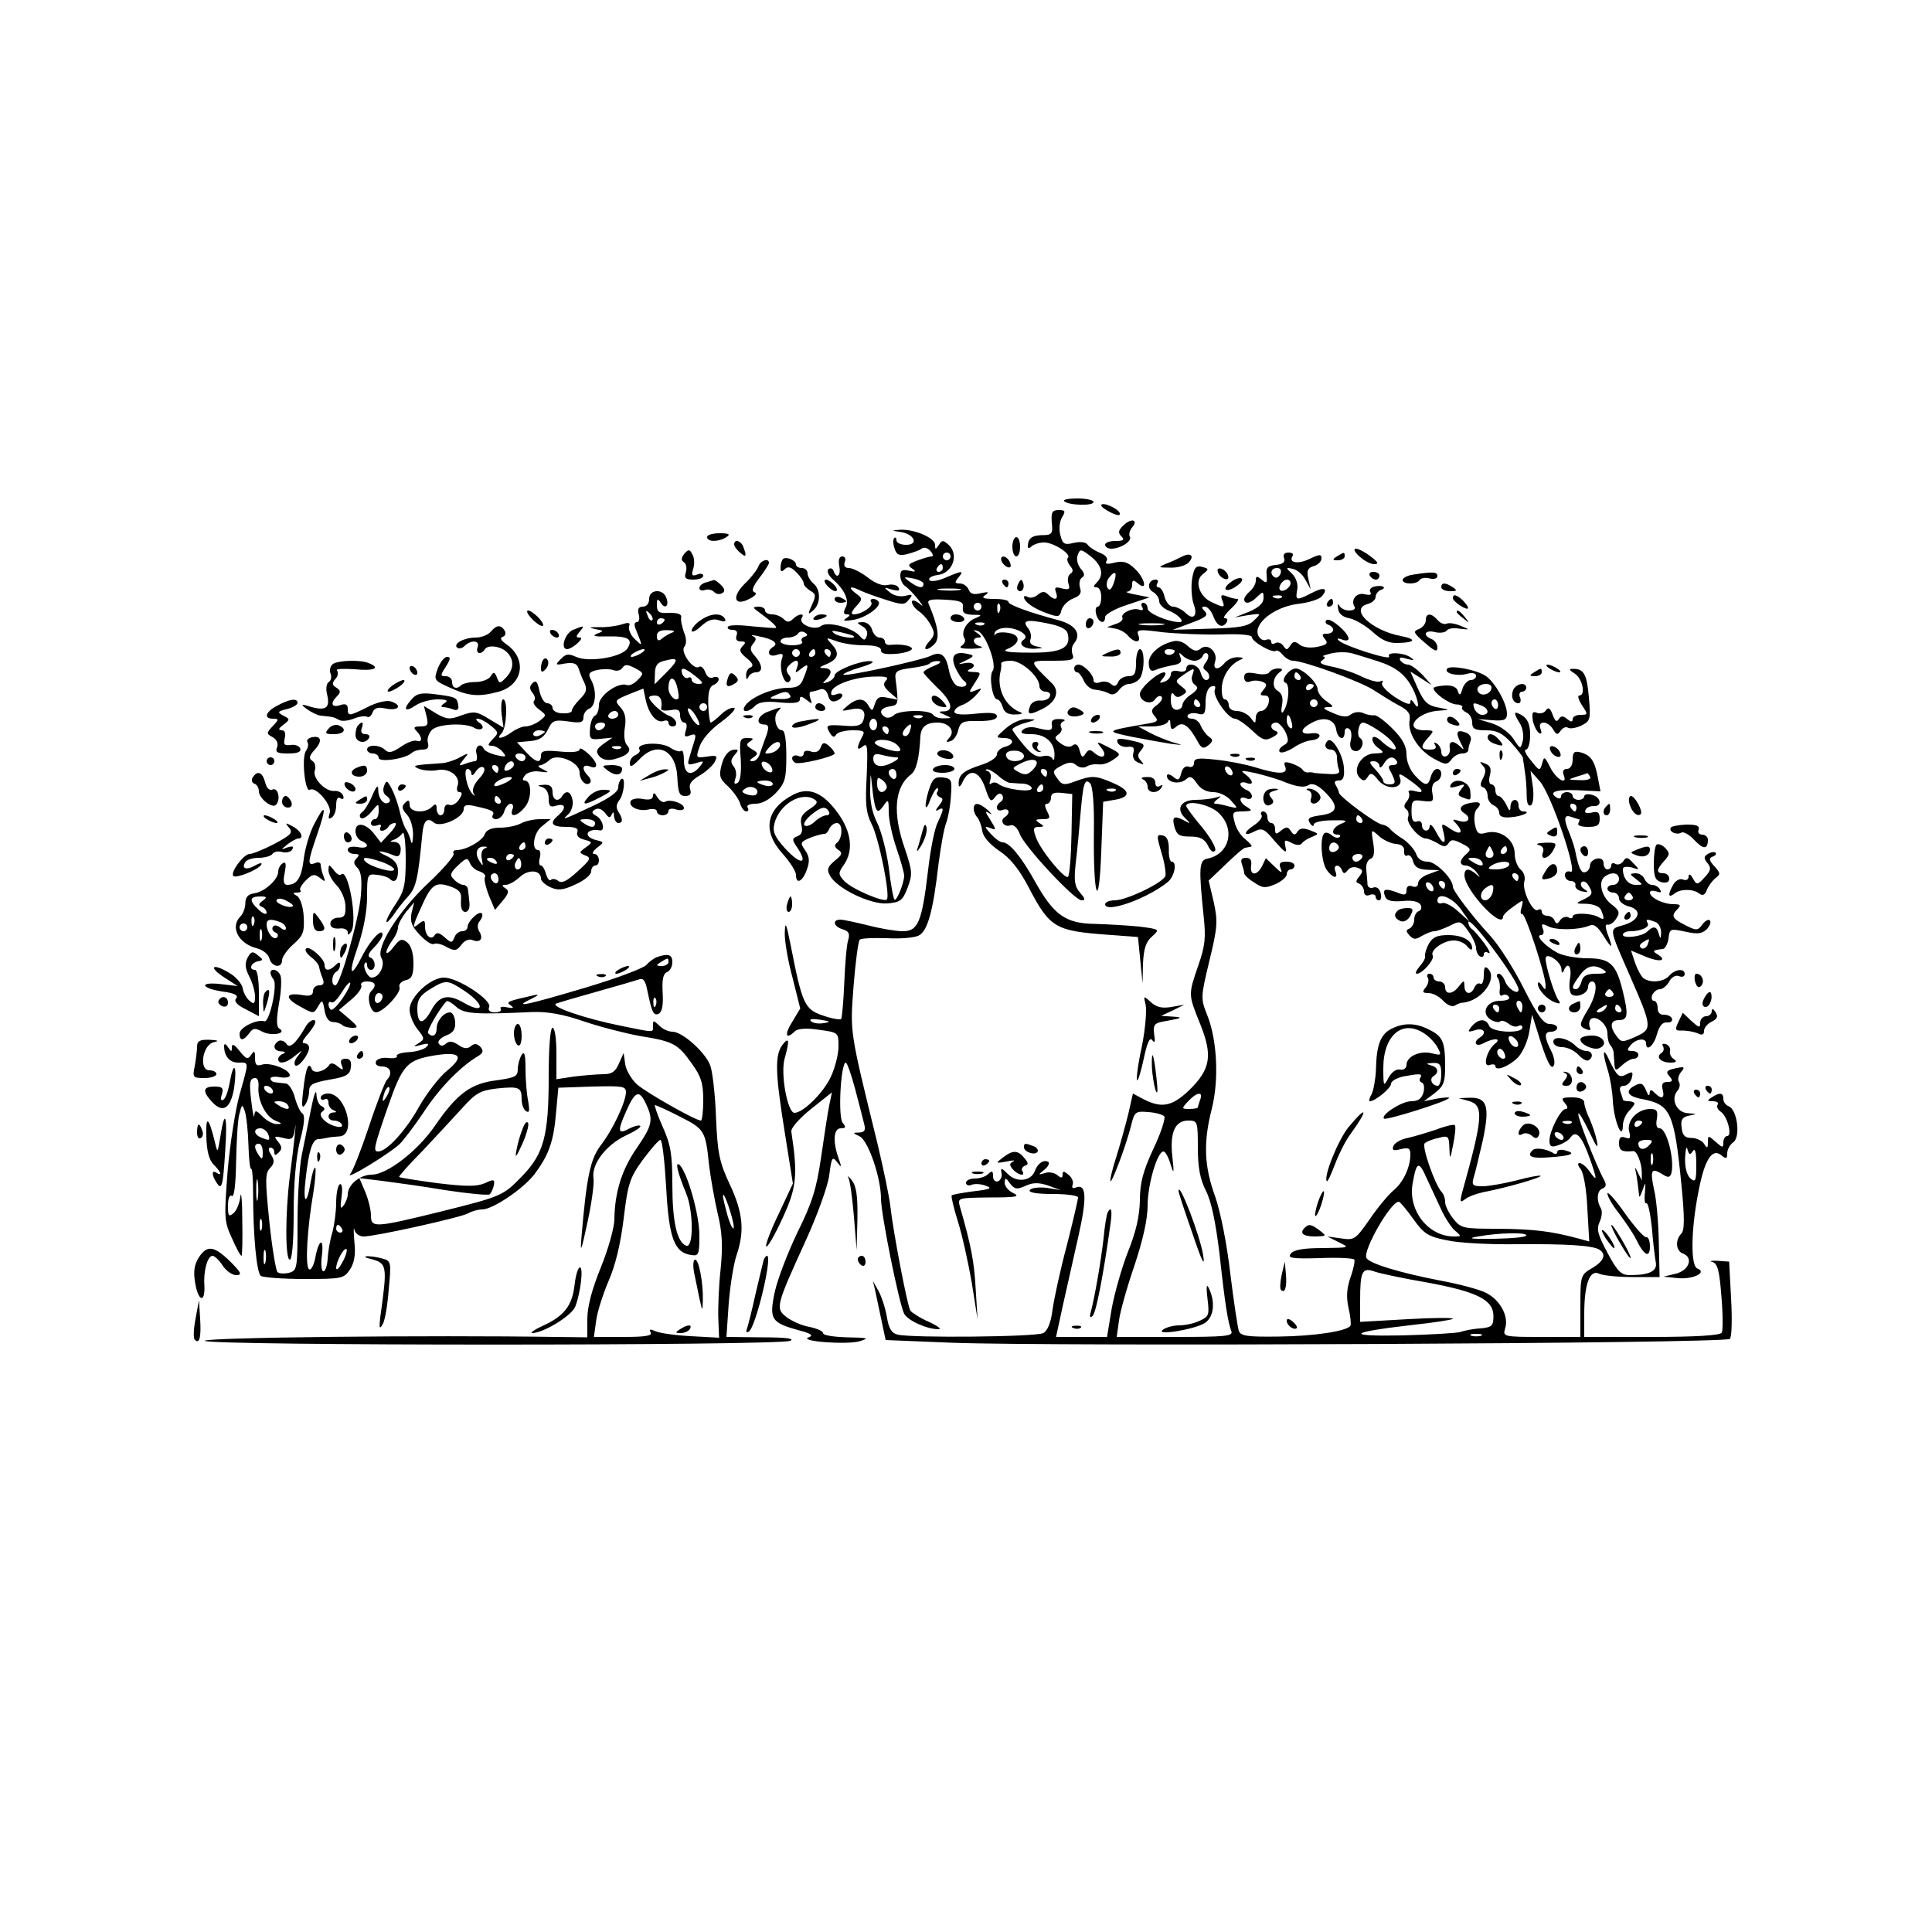<?xml version="1.0" standalone="no"?>
<!DOCTYPE svg PUBLIC "-//W3C//DTD SVG 20010904//EN"
 "http://www.w3.org/TR/2001/REC-SVG-20010904/DTD/svg10.dtd">
<svg version="1.0" xmlns="http://www.w3.org/2000/svg"
 width="500pt" height="500pt" viewBox="0 0 500 500"
 preserveAspectRatio="xMidYMid meet">

<g transform="translate(0,500) scale(0.1,-0.1)"
fill="#000000" stroke="none">
<path d="M2754 3703 c11 -11 76 -13 76 -2 0 5 -19 9 -42 9 -23 0 -38 -3 -34
-7z"/>
<path d="M2850 3692 c0 -4 12 -12 26 -19 17 -8 24 -8 22 -1 -5 13 -48 31 -48
20z"/>
<path d="M2722 3648 c3 -30 1 -33 -27 -33 -21 -1 -31 -6 -34 -20 -3 -15 0 -17
10 -8 8 6 23 10 34 9 25 -2 67 -30 59 -39 -4 -4 -1 -13 5 -21 9 -10 9 -16 1
-21 -6 -4 -8 -15 -5 -25 5 -15 2 -17 -16 -13 -18 5 -21 3 -16 -10 7 -20 -4
-22 -21 -5 -8 8 -15 8 -26 -1 -8 -7 -20 -10 -26 -6 -5 3 -10 3 -10 0 0 -12 25
-30 59 -42 30 -11 34 -10 38 8 3 11 17 25 30 30 18 7 23 14 18 28 -3 11 -1 22
5 26 8 5 7 12 -3 23 -8 10 -12 25 -8 35 6 17 8 17 34 -3 29 -23 35 -48 15 -68
-9 -9 -9 -12 0 -12 7 0 12 -11 12 -25 0 -14 -4 -25 -9 -25 -5 0 -7 -9 -4 -20
6 -22 23 -27 23 -7 0 7 26 22 58 32 l57 19 -35 7 c-19 3 -29 7 -22 8 6 0 12 8
12 17 0 14 3 14 15 4 26 -22 18 14 -9 39 -18 17 -30 20 -51 15 -20 -5 -26 -4
-21 5 4 6 -3 15 -17 20 -14 6 -28 15 -32 21 -4 7 -19 9 -36 5 -25 -6 -29 -3
-35 21 -4 15 -2 35 5 46 9 15 8 18 -9 18 -17 0 -20 -6 -18 -32z m160 -158 c-6
-16 -11 -20 -16 -11 -4 6 -2 19 5 27 16 20 21 12 11 -16z"/>
<path d="M2908 3641 c-14 -13 -15 -20 -6 -29 9 -9 6 -12 -15 -12 -15 0 -27 -4
-27 -10 0 -5 7 -10 16 -10 24 0 55 20 48 31 -3 5 -1 16 6 24 17 20 -2 25 -22
6z"/>
<path d="M2332 3623 c35 -6 46 -33 13 -33 -14 0 -25 5 -25 12 0 6 -3 9 -6 5
-3 -3 -3 -15 1 -26 5 -17 12 -20 33 -15 15 4 32 10 37 14 6 5 16 2 23 -6 7 -8
8 -14 3 -14 -5 0 -22 -5 -38 -11 -22 -8 -25 -12 -13 -20 12 -8 10 -10 -7 -6
-18 4 -23 1 -23 -13 0 -11 6 -23 13 -27 6 -4 21 -19 32 -33 15 -19 16 -22 3
-11 -11 8 -18 9 -18 3 0 -6 8 -17 18 -24 11 -7 24 -23 31 -36 11 -20 10 -27
-5 -43 -9 -10 -12 -19 -7 -19 6 0 16 7 23 15 12 15 8 44 -17 103 -4 10 7 12
43 10 40 -2 48 -6 46 -20 -2 -14 4 -18 25 -19 25 0 26 -1 7 -9 -23 -9 -38 -36
-28 -52 4 -6 0 -14 -7 -19 -9 -6 0 -8 26 -8 22 1 32 3 23 6 -21 5 -24 23 -5
23 8 0 7 4 -3 11 -13 9 -13 10 0 6 20 -5 51 -88 39 -103 -10 -13 -1 -74 12
-74 4 0 11 -9 14 -20 4 -14 15 -20 33 -19 16 0 21 3 12 6 -40 16 -62 63 -50
108 1 6 2 13 1 18 0 4 11 7 25 7 28 0 74 -41 74 -66 0 -7 7 -14 16 -14 9 0 14
-6 11 -12 -2 -7 -13 -12 -25 -11 -11 1 -23 -5 -26 -14 -9 -23 -3 -25 31 -8 37
18 47 47 24 68 -60 59 -60 57 3 57 50 0 57 2 52 16 -4 9 -2 22 3 28 21 25 5
49 -40 61 -79 21 -129 40 -129 47 0 5 -17 8 -37 8 -29 0 -34 3 -23 10 11 8 8
9 -11 5 -19 -5 -28 -2 -32 9 -4 9 -14 16 -23 16 -13 0 -14 3 -4 15 16 19 11
19 -33 0 -21 -9 -38 -11 -42 -6 -3 5 7 11 22 13 37 4 55 50 30 76 -16 15 -19
15 -27 2 -9 -13 -10 -13 -10 0 0 18 -54 41 -91 39 -23 -2 -23 -2 3 -6z m128
-63 c0 -5 -4 -10 -10 -10 -5 0 -10 5 -10 10 0 6 5 10 10 10 6 0 10 -4 10 -10z
m-20 -30 c0 -5 -5 -10 -11 -10 -5 0 -7 5 -4 10 3 6 8 10 11 10 2 0 4 -4 4 -10z
m-50 -41 c0 -13 -13 -11 -35 5 -18 13 -18 14 8 9 15 -3 27 -9 27 -14z m93 -16
c-13 -2 -35 -2 -50 0 -16 2 -5 4 22 4 28 0 40 -2 28 -4z m57 -43 c0 -5 -4 -10
-10 -10 -5 0 -10 5 -10 10 0 6 5 10 10 10 6 0 10 -4 10 -10z m47 -12 c-3 -8
-6 -5 -6 6 -1 11 2 17 5 13 3 -3 4 -12 1 -19z m176 -57 c10 -38 -16 -51 -99
-50 -54 0 -72 3 -58 9 35 14 37 37 4 42 -16 3 -32 1 -34 -4 -2 -5 -3 -3 -2 4
2 7 14 13 29 13 30 1 63 -20 47 -30 -17 -11 -1 -25 28 -24 23 2 24 2 5 6 -14
3 -20 9 -16 19 3 8 0 20 -6 28 -17 20 -5 24 48 13 33 -6 51 -15 54 -26z m-216
23 c-3 -3 -12 -4 -19 -1 -8 3 -5 6 6 6 11 1 17 -2 13 -5z"/>
<path d="M1830 3610 c0 -13 30 -13 50 0 11 7 7 10 -17 10 -18 0 -33 -4 -33
-10z"/>
<path d="M2620 3585 c0 -14 5 -25 10 -25 6 0 10 11 10 25 0 14 -4 25 -10 25
-5 0 -10 -11 -10 -25z"/>
<path d="M1900 3591 c0 -5 7 -14 15 -21 16 -14 18 -10 9 14 -6 17 -24 22 -24
7z"/>
<path d="M1771 3567 c-8 -11 -9 -17 -1 -22 6 -4 8 -15 5 -26 -5 -15 -1 -19 19
-19 14 0 26 4 26 10 0 5 -7 7 -16 3 -13 -5 -15 -2 -10 15 4 12 3 29 -2 37 -7
14 -10 14 -21 2z"/>
<path d="M3518 3560 c12 -11 29 -20 38 -20 13 0 11 5 -9 20 -14 11 -31 20 -38
20 -7 0 -4 -8 9 -20z"/>
<path d="M3060 3560 c-8 -4 -26 -13 -40 -18 -24 -10 -24 -11 8 -11 18 -1 40 5
48 13 16 17 6 27 -16 16z"/>
<path d="M3323 3556 c4 -10 -2 -16 -21 -18 -22 -2 -26 -8 -24 -27 2 -20 0 -22
-13 -11 -12 10 -15 10 -15 -3 0 -8 -7 -20 -15 -27 -8 -7 -15 -16 -15 -21 0
-14 17 -11 34 7 15 14 16 14 16 -4 0 -13 -12 -24 -37 -35 l-38 -15 35 6 c34 5
35 5 16 -13 -15 -16 -37 -20 -115 -22 l-96 -3 48 18 c38 14 45 20 35 30 -9 9
-9 12 0 12 7 0 17 -11 22 -25 10 -26 24 -32 35 -15 3 6 1 10 -5 10 -6 0 1 11
16 25 15 14 22 25 16 25 -6 0 -18 3 -28 7 -13 5 -16 3 -11 -10 8 -20 6 -21
-28 -5 -32 15 -45 56 -21 73 15 12 15 13 -3 18 -16 4 -21 -2 -26 -32 -3 -20
-1 -49 4 -64 12 -31 -1 -44 -22 -22 -9 8 -23 15 -31 15 -9 0 -18 11 -22 25 -3
14 -10 25 -16 25 -5 0 -6 5 -3 10 3 6 2 10 -4 10 -19 0 -24 -23 -7 -32 9 -5
16 -16 16 -24 0 -8 11 -19 24 -24 24 -9 44 -30 29 -30 -29 0 -83 23 -83 35 0
8 -5 15 -11 15 -5 0 -7 -5 -3 -11 4 -7 1 -10 -7 -7 -17 7 -51 -10 -44 -21 2
-5 -5 -12 -18 -16 l-22 -8 22 -4 c12 -2 27 -11 33 -19 17 -19 34 -18 26 2 -6
15 1 16 61 8 38 -4 105 -7 151 -6 52 2 82 -1 82 -7 0 -12 55 -43 62 -35 3 2
11 -2 18 -11 7 -8 18 -15 26 -15 28 0 176 -54 209 -76 20 -13 49 -31 66 -40
23 -12 30 -21 27 -38 -6 -31 22 -77 62 -99 31 -17 35 -17 46 -3 6 9 19 16 28
16 9 0 16 4 16 9 0 5 3 16 6 24 3 8 -2 17 -12 21 -24 9 -28 2 -14 -26 10 -19
10 -21 -1 -10 -18 17 -30 15 -27 -4 2 -10 -3 -19 -9 -21 -7 -3 -13 2 -13 11 0
8 -5 18 -12 22 -7 4 -8 3 -4 -4 5 -8 0 -12 -13 -12 -25 0 -26 8 -4 32 15 17
15 18 -10 18 -58 0 -20 49 40 51 27 2 26 2 -5 8 -27 5 -37 14 -53 50 l-19 43
27 -17 28 -18 -24 27 c-14 14 -30 26 -37 26 -7 0 -16 5 -20 11 -4 8 1 9 17 4
19 -5 21 -4 9 4 -19 13 -63 14 -55 2 7 -12 -115 27 -130 41 -6 6 -4 7 8 3 9
-4 17 -3 17 2 0 16 -49 57 -57 48 -5 -4 -2 -10 5 -12 18 -7 15 -23 -4 -23 -13
0 -14 -3 -5 -14 9 -11 5 -15 -20 -20 -19 -4 -38 -1 -46 6 -11 9 -17 9 -24 -3
-8 -12 -10 -12 -18 0 -5 7 -14 10 -20 7 -6 -4 -11 -3 -11 3 0 6 -6 8 -14 5 -7
-3 -16 3 -20 12 -12 31 42 73 102 81 28 3 57 12 63 20 18 21 5 25 -27 8 -39
-20 -42 -19 -37 8 3 14 -2 31 -13 42 -17 16 -17 17 1 13 11 -2 26 -14 33 -28
l14 -25 -6 27 c-5 21 -2 28 14 33 11 3 20 12 20 20 0 11 -5 11 -30 -1 -30 -15
-56 -11 -45 7 4 5 -1 9 -10 9 -11 0 -15 -5 -12 -14z m-9 -41 c-4 -8 -10 -12
-15 -9 -14 8 -10 24 6 24 9 0 12 -6 9 -15z m26 -24 c0 -12 -20 -25 -27 -18 -7
7 6 27 18 27 5 0 9 -4 9 -9z m-23 -37 c-3 -3 -12 -4 -19 -1 -8 3 -5 6 6 6 11
1 17 -2 13 -5z m-309 -71 c-16 -2 -40 -2 -55 0 -16 2 -3 4 27 4 30 0 43 -2 28
-4z m557 -94 c47 -15 72 -34 91 -71 16 -31 19 -62 4 -38 -7 10 -10 11 -10 2 0
-8 -15 -2 -40 14 -22 15 -37 31 -33 37 3 5 2 7 -4 4 -6 -4 -28 2 -49 12 -22
11 -57 22 -78 26 -26 5 -34 10 -24 16 7 5 9 9 3 10 -5 1 4 4 20 8 17 4 41 4
55 0 14 -4 43 -13 65 -20z"/>
<path d="M3460 3560 c-13 -8 -12 -10 3 -10 9 0 17 5 17 10 0 12 -1 12 -20 0z"/>
<path d="M2026 3553 c-3 -4 -6 -13 -6 -22 0 -11 3 -12 11 -4 8 8 16 6 30 -8
10 -10 19 -23 19 -29 0 -5 8 -13 17 -19 15 -8 15 -13 4 -37 -11 -24 -10 -26 3
-14 20 16 21 54 1 70 -8 7 -15 19 -15 26 0 8 -7 14 -15 14 -8 0 -15 4 -15 9 0
11 -26 22 -34 14z"/>
<path d="M2172 3535 c5 -25 -7 -35 -15 -12 -2 6 -8 8 -13 4 -5 -5 0 -16 11
-26 31 -27 44 -55 33 -74 -6 -12 -5 -17 4 -17 9 0 9 -3 -2 -10 -11 -7 -5 -8
20 -4 35 7 74 37 63 48 -10 10 -25 7 -18 -3 6 -10 -25 -31 -46 -31 -8 0 -5 8
6 20 18 20 18 21 -1 35 -21 16 -13 20 14 6 9 -4 38 -15 64 -23 43 -14 49 -14
60 0 11 13 10 15 -9 10 -12 -3 -30 0 -40 9 -17 13 -16 14 6 7 17 -4 21 -3 16
6 -4 6 -16 9 -28 6 -12 -3 -32 4 -52 20 -17 13 -39 24 -48 24 -10 0 -14 5 -11
15 4 8 1 15 -6 15 -8 0 -11 -9 -8 -25z"/>
<path d="M2592 3548 c2 -6 10 -14 16 -16 7 -2 10 2 6 12 -7 18 -28 22 -22 4z"/>
<path d="M1963 3535 c-3 -9 -19 -30 -36 -46 -35 -35 -26 -60 14 -38 14 7 19
14 12 16 -9 3 -5 15 12 37 14 18 25 36 25 39 0 14 -21 7 -27 -8z"/>
<path d="M3152 3519 c2 -7 10 -15 17 -17 8 -3 12 1 9 9 -2 7 -10 15 -17 17 -8
3 -12 -1 -9 -9z"/>
<path d="M3545 3510 c3 -5 10 -10 16 -10 5 0 9 5 9 10 0 6 -7 10 -16 10 -8 0
-12 -4 -9 -10z"/>
<path d="M3658 3513 c-16 -2 -28 -9 -28 -14 0 -12 37 -12 44 0 3 5 15 7 26 4
11 -3 20 0 20 6 0 11 -11 12 -62 4z"/>
<path d="M3186 3494 c-27 -19 -13 -30 14 -11 12 8 18 17 13 20 -4 3 -17 -1
-27 -9z"/>
<path d="M1828 3493 c-10 -2 -18 -9 -18 -15 0 -5 6 -8 14 -5 7 3 18 1 24 -5 6
-6 15 -7 21 -3 8 4 7 11 -3 21 -8 8 -16 13 -18 13 -2 -1 -11 -3 -20 -6z"/>
<path d="M2140 3485 c7 -8 17 -15 22 -15 6 0 5 7 -2 15 -7 8 -17 15 -22 15 -6
0 -5 -7 2 -15z"/>
<path d="M2595 3490 c3 -5 8 -10 11 -10 2 0 4 5 4 10 0 6 -5 10 -11 10 -5 0
-7 -4 -4 -10z"/>
<path d="M2636 3491 c-4 -7 -5 -15 -2 -18 9 -9 19 4 14 18 -4 11 -6 11 -12 0z"/>
<path d="M3557 3482 c-9 -2 -14 -8 -11 -14 5 -7 0 -9 -14 -6 -21 6 -38 -15
-26 -33 3 -5 -4 -9 -15 -9 -10 0 -22 6 -25 13 -3 6 -5 3 -3 -8 1 -13 12 -22
29 -25 15 -3 42 -19 60 -35 24 -22 42 -30 66 -29 46 1 49 10 7 18 -77 15 -134
70 -85 83 11 3 20 11 20 18 0 7 6 15 13 18 18 6 5 14 -16 9z"/>
<path d="M3730 3480 c0 -5 10 -10 23 -10 18 0 19 2 7 10 -19 13 -30 13 -30 0z"/>
<path d="M1680 3450 c0 -12 -7 -20 -16 -20 -11 0 -15 -6 -11 -20 3 -11 1 -20
-5 -20 -6 0 -7 -7 -4 -15 20 -50 20 -49 -1 -29 -11 10 -17 25 -15 33 4 10 -1
11 -19 5 -13 -4 -40 -8 -59 -7 -25 0 -28 -1 -10 -5 23 -4 24 -5 5 -12 -14 -6
-5 -8 27 -7 54 1 67 -7 52 -31 -15 -23 -100 -37 -133 -22 -20 9 -27 8 -40 -6
-15 -15 -14 -16 12 -11 21 3 30 0 34 -12 3 -9 9 -26 15 -37 8 -18 6 -26 -11
-43 -12 -12 -21 -25 -21 -30 0 -5 -11 -8 -25 -7 -14 0 -25 7 -25 14 0 6 -6 12
-14 12 -7 0 -16 14 -20 32 -5 24 -9 29 -18 20 -8 -8 -8 -15 0 -25 7 -8 8 -17
4 -21 -4 -4 2 -14 13 -22 20 -15 20 -15 1 -30 -11 -8 -27 -14 -36 -14 -9 0
-25 -7 -36 -15 -23 -17 -43 -20 -26 -3 13 13 17 88 4 88 -4 0 -6 -16 -4 -37
l5 -36 -37 22 c-32 20 -39 21 -71 10 -31 -12 -39 -11 -67 5 l-31 19 7 -27 c5
-22 3 -26 -16 -26 -17 0 -19 -3 -10 -12 16 -16 15 -31 0 -25 -7 2 -26 -5 -41
-16 -21 -14 -31 -17 -40 -8 -14 14 -47 15 -47 1 0 -5 7 -10 15 -10 8 0 15 -5
15 -11 0 -13 69 -3 85 12 5 5 18 9 28 9 14 0 18 5 14 19 -2 10 3 25 12 33 18
15 87 18 109 4 7 -4 16 -5 20 -1 3 3 0 10 -8 15 -8 6 -10 10 -4 10 7 0 22 -8
34 -18 21 -17 21 -19 5 -35 -13 -14 -14 -17 -2 -17 8 0 20 -7 28 -16 11 -13 9
-14 -17 -8 -16 4 -30 11 -32 16 -7 17 -24 7 -19 -12 3 -11 1 -20 -3 -20 -5 0
-17 -3 -27 -7 -16 -6 -17 -5 -3 12 14 17 14 18 -10 5 -14 -8 -34 -14 -45 -15
-76 -5 -81 -6 -60 -15 11 -4 32 -6 47 -3 32 6 61 -17 52 -41 -3 -9 -1 -16 5
-16 8 0 8 -5 -1 -19 -6 -10 -18 -17 -25 -14 -7 3 -13 -2 -13 -11 0 -9 -4 -16
-10 -16 -5 0 -10 8 -10 17 0 13 -3 14 -12 5 -18 -18 -58 -15 -58 5 0 13 -3 14
-12 5 -9 -9 -8 -16 5 -30 10 -11 16 -33 16 -53 -1 -21 -3 -27 -6 -14 -3 11 -9
25 -13 30 -4 6 -11 25 -15 43 -4 18 -13 45 -21 60 -12 23 -14 24 -20 8 -4 -11
-2 -21 7 -26 7 -5 10 -12 7 -15 -11 -12 -28 5 -29 28 0 18 -4 15 -16 -13 -8
-19 -20 -38 -26 -42 -6 -4 -8 -11 -3 -15 4 -4 16 3 27 16 19 23 19 23 19 2 0
-12 -4 -21 -10 -21 -5 0 -10 -5 -10 -11 0 -6 7 -8 16 -5 8 3 12 2 9 -4 -3 -6
-2 -10 4 -10 5 0 13 5 16 10 3 6 11 10 17 10 6 0 1 -11 -12 -25 l-24 -26 -17
22 c-22 29 -49 33 -49 8 0 -11 7 -22 15 -25 24 -10 17 -22 -10 -16 -15 2 -25
0 -25 -7 0 -6 8 -11 17 -11 13 0 14 -3 6 -11 -9 -9 -8 -15 2 -25 10 -10 12
-31 9 -71 -5 -62 -54 -233 -66 -233 -12 0 -10 28 2 35 6 3 10 11 10 18 0 8 -3
8 -12 -1 -16 -16 -28 -15 -28 1 0 16 -40 51 -48 42 -4 -4 2 -13 12 -21 11 -8
21 -20 22 -27 1 -6 5 -20 9 -29 5 -13 2 -18 -9 -18 -9 0 -16 -7 -16 -15 0 -11
-8 -14 -29 -10 -43 7 -45 -8 -4 -30 34 -19 35 -19 46 0 11 19 12 18 17 -10 3
-19 11 -30 22 -30 9 0 20 -4 24 -8 4 -4 16 -7 26 -7 16 0 15 3 -8 23 l-27 23
32 27 c18 15 29 31 26 37 -3 5 3 10 14 10 23 0 27 -10 11 -26 -12 -12 -2 -54
13 -54 18 0 66 51 61 65 -3 7 4 15 15 18 17 4 21 13 21 45 0 24 -6 45 -16 53
-14 11 -19 9 -35 -11 -10 -14 -19 -20 -19 -14 0 5 7 19 15 30 8 10 15 26 15
34 0 8 10 26 21 40 l21 25 -7 -28 c-4 -22 0 -34 22 -57 15 -16 31 -26 36 -23
5 3 20 0 33 -8 21 -11 26 -10 38 6 8 11 20 16 29 12 20 -8 29 4 17 23 -5 9 -5
19 2 27 6 8 8 16 5 19 -8 8 -37 -21 -37 -35 0 -6 -6 -11 -14 -11 -8 0 -17 -7
-20 -16 -6 -15 -8 -15 -25 0 -13 12 -21 14 -26 6 -9 -15 -25 -2 -25 22 0 17
-2 18 -15 8 -19 -16 -19 -11 5 42 26 59 37 67 75 54 25 -9 30 -16 28 -38 -1
-18 3 -28 11 -28 8 0 12 9 11 23 -1 12 -3 28 -4 35 0 6 -6 12 -12 12 -6 0 -17
6 -24 14 -12 11 -10 17 10 36 21 20 25 21 31 7 3 -9 14 -19 25 -22 11 -4 17
-10 14 -15 -3 -5 2 -26 10 -47 l16 -38 20 24 c16 19 17 26 7 32 -10 7 -10 9 1
9 8 0 24 9 36 20 22 21 55 19 55 -4 0 -6 11 -16 24 -22 20 -9 33 -8 65 7 23
10 41 25 41 34 0 8 5 15 10 15 15 0 12 30 -2 30 -7 0 -4 7 7 16 19 14 19 15
-3 20 -34 9 -25 31 11 25 14 -2 7 28 -9 37 -13 7 -14 11 -4 17 8 5 18 1 26 -9
9 -13 13 -14 17 -4 4 8 6 7 6 -4 1 -10 6 -18 11 -18 12 0 13 10 0 30 -6 9 -5
19 2 28 13 15 18 63 6 56 -4 -3 -8 -13 -8 -22 0 -11 -22 -27 -62 -46 -81 -38
-86 -40 -68 -24 8 7 14 23 12 36 -4 23 -16 29 -27 12 -10 -17 -25 -11 -25 10
0 14 -6 20 -22 19 -17 -1 -19 -2 -5 -6 10 -3 17 -14 17 -29 0 -21 4 -24 20
-19 24 7 26 -7 5 -25 -24 -20 -18 -30 20 -30 25 0 33 -4 29 -14 -3 -8 4 -16
18 -19 22 -6 22 -7 4 -20 -18 -13 -18 -14 -1 -21 16 -6 13 -11 -20 -41 -27
-25 -41 -32 -50 -25 -6 5 -15 7 -19 3 -4 -4 -9 3 -13 15 -3 12 -9 22 -13 22
-5 0 -6 9 -3 20 3 11 1 20 -4 20 -19 0 -12 46 10 62 l22 18 -28 0 c-16 0 -38
-5 -49 -11 -11 -6 -35 -11 -54 -11 -22 0 -35 -6 -39 -16 -5 -17 -48 -42 -73
-42 -7 0 -11 -4 -8 -9 3 -5 -25 -38 -62 -73 -79 -73 -141 -171 -125 -197 11
-18 -5 -51 -25 -51 -11 0 -25 30 -17 38 3 3 5 0 5 -6 0 -7 5 -12 10 -12 14 0
12 28 -2 32 -8 3 -4 12 10 26 12 12 22 27 22 33 0 19 -30 -12 -51 -52 -32 -64
-39 -53 -13 21 15 44 24 92 24 129 0 58 1 60 25 57 14 -1 28 -6 32 -9 13 -14
23 -6 23 18 0 19 -8 30 -32 41 -31 14 -12 14 22 0 11 -5 16 0 17 14 1 12 -5
20 -15 21 -14 0 -14 2 -2 6 8 3 18 11 22 17 4 6 8 -24 8 -67 0 -67 -4 -83 -25
-115 -14 -20 -25 -41 -25 -47 0 -5 7 2 17 15 9 14 26 36 39 50 21 23 26 46 37
162 3 34 13 44 30 29 17 -14 77 13 77 35 0 10 7 13 28 8 46 -10 53 -14 47 -24
-3 -5 1 -10 9 -10 8 0 18 9 21 20 3 11 11 20 17 20 5 0 8 -7 4 -15 -8 -22 13
-18 33 7 18 22 17 68 -1 68 -7 0 -6 5 1 14 6 7 23 12 39 9 23 -3 24 -2 7 6
-11 5 -15 10 -8 10 6 1 18 7 25 14 19 19 78 -5 78 -32 0 -21 17 -37 27 -27 4
4 1 12 -5 18 -17 17 -15 31 3 25 24 -10 24 7 -1 31 -13 12 -24 18 -24 13 0 -7
-19 -9 -50 -6 -40 4 -50 2 -50 -10 0 -22 -13 -19 -39 9 l-23 25 33 3 c25 2 37
10 47 30 11 23 16 26 52 21 33 -5 40 -3 40 11 0 9 7 19 15 22 17 7 20 46 5 74
-9 16 -6 21 15 26 14 3 32 3 42 0 9 -4 20 -1 24 6 6 9 13 9 32 -1 23 -12 24
-14 8 -30 -9 -10 -21 -16 -28 -14 -23 9 -73 -27 -73 -51 0 -14 -5 -26 -10 -28
-6 -2 -12 -17 -13 -33 -2 -28 0 -30 28 -27 l30 3 -23 -16 c-19 -14 -21 -20
-11 -32 8 -9 21 -12 38 -8 35 9 48 22 34 36 -7 7 -9 26 -6 45 4 24 1 40 -11
53 -16 18 -15 19 21 34 l38 15 6 -29 c8 -37 28 -61 46 -55 7 3 13 1 13 -4 0
-6 5 -10 10 -10 17 0 11 20 -7 27 -18 6 -53 38 -53 48 0 3 7 5 15 5 14 0 20
-12 16 -34 -1 -5 10 -6 24 -4 19 4 25 1 25 -13 0 -11 5 -19 11 -19 6 0 8 -9 4
-20 -5 -16 -3 -19 11 -13 14 5 16 2 11 -15 -4 -12 -10 -32 -13 -43 -6 -19 -4
-20 17 -14 21 7 22 6 10 -9 -22 -27 -41 -20 -41 16 0 17 -3 28 -7 25 -3 -4
-17 0 -30 9 -25 15 -89 11 -78 -6 3 -4 -2 -10 -10 -14 -8 -3 -15 -12 -15 -21
0 -12 6 -9 24 9 46 50 96 26 99 -47 2 -38 5 -47 20 -47 13 0 17 5 13 18 -4 12
3 22 23 34 16 9 34 25 40 35 9 17 7 19 -19 15 -29 -4 -30 -4 -19 27 6 18 30
45 56 63 24 18 39 34 33 36 -6 2 -22 -5 -34 -17 -12 -12 -24 -21 -27 -21 -2 0
-5 21 -6 46 -1 31 3 47 13 51 8 3 14 10 14 15 0 6 -7 8 -14 5 -9 -4 -17 2 -21
14 -4 10 -11 17 -16 13 -15 -9 -49 39 -38 52 6 7 6 22 -1 38 -5 15 -9 32 -7
39 1 8 -10 11 -30 11 -28 -2 -33 2 -33 20 0 17 2 18 10 6 11 -18 23 -8 14 14
-9 23 -44 21 -44 -4z m8 -55 c-3 -3 -9 2 -12 12 -6 14 -5 15 5 6 7 -7 10 -15
7 -18z m32 1 c0 -3 -4 -8 -10 -11 -5 -3 -10 -1 -10 4 0 6 5 11 10 11 6 0 10
-2 10 -4z m20 -33 c-8 -3 -21 -10 -27 -16 -9 -7 -13 -5 -13 7 0 11 8 16 28 15
15 0 21 -3 12 -6z m-80 -53 c-8 -5 -19 -10 -25 -10 -5 0 -3 5 5 10 8 5 20 10
25 10 6 0 3 -5 -5 -10z m64 -51 l-30 -30 1 28 c0 20 6 29 25 33 37 10 38 3 4
-31z m76 -9 c20 -16 22 -20 8 -20 -10 0 -18 5 -18 11 0 5 -4 8 -9 5 -5 -3 -11
1 -15 9 -7 20 4 19 34 -5z m-45 -58 c-8 -8 -25 10 -25 27 0 30 14 34 22 5 4
-16 6 -30 3 -32z m75 -22 c0 -5 -4 -10 -10 -10 -5 0 -10 5 -10 10 0 6 5 10 10
10 6 0 10 -4 10 -10z m-20 -44 c0 -6 -7 -2 -15 8 -8 11 -15 25 -15 30 0 6 7 2
15 -8 8 -11 15 -25 15 -30z m-210 24 c0 -5 -7 -10 -16 -10 -8 0 -12 5 -9 10 3
6 10 10 16 10 5 0 9 -4 9 -10z m-35 -30 c-3 -5 -10 -10 -16 -10 -5 0 -9 5 -9
10 0 6 7 10 16 10 8 0 12 -4 9 -10z m-155 -14 c0 -2 -7 -6 -15 -10 -8 -3 -15
-1 -15 4 0 6 7 10 15 10 8 0 15 -2 15 -4z m197 -42 c-3 -3 -12 -4 -19 -1 -8 3
-5 6 6 6 11 1 17 -2 13 -5z m-247 -24 c0 -5 -4 -10 -9 -10 -6 0 -13 5 -16 10
-3 6 1 10 9 10 9 0 16 -4 16 -10z m-30 -19 c0 -5 -7 -11 -14 -14 -10 -4 -13
-1 -9 9 6 15 23 19 23 5z m-90 -36 c-13 -14 -19 -29 -15 -37 5 -9 5 -10 -2 -3
-15 15 -25 65 -13 65 5 0 10 -6 10 -12 0 -7 5 -5 11 5 6 9 15 15 20 11 6 -4 2
-15 -11 -29z m50 25 c0 -5 -2 -10 -4 -10 -3 0 -8 5 -11 10 -3 6 -1 10 4 10 6
0 11 -4 11 -10z m20 -35 c-14 -7 -27 -11 -30 -9 -6 7 22 24 40 23 9 0 5 -6
-10 -14z m-15 -45 c3 -5 1 -10 -4 -10 -6 0 -11 5 -11 10 0 6 2 10 4 10 3 0 8
-4 11 -10z m245 -60 c0 -13 -11 -13 -30 0 -12 8 -11 10 8 10 12 0 22 -4 22
-10z m-180 -60 c0 -5 -5 -10 -11 -10 -5 0 -7 5 -4 10 3 6 8 10 11 10 2 0 4 -4
4 -10z m-106 -6 c-7 -3 -10 -15 -7 -27 4 -20 3 -20 -7 -4 -12 19 -6 37 13 36
9 0 9 -2 1 -5z m76 -18 c0 -3 -4 -8 -10 -11 -5 -3 -10 -1 -10 4 0 6 5 11 10
11 6 0 10 -2 10 -4z m-341 -17 c17 -6 31 -15 31 -19 0 -11 -60 6 -74 20 -13
13 2 13 43 -1z m296 1 c3 -6 -1 -7 -9 -4 -18 7 -21 14 -7 14 6 0 13 -4 16 -10z
m61 -17 c-10 -10 -19 5 -10 18 6 11 8 11 12 0 2 -7 1 -15 -2 -18z m-56 -29 c0
-8 -4 -12 -10 -9 -5 3 -10 10 -10 16 0 5 5 9 10 9 6 0 10 -7 10 -16z m-403
-307 c-14 -20 -27 -33 -31 -30 -9 9 -7 25 2 19 5 -3 16 9 26 25 10 17 20 28
22 26 3 -3 -6 -21 -19 -40z m103 4 c0 -6 -4 -13 -10 -16 -5 -3 -10 1 -10 9 0
9 5 16 10 16 6 0 10 -4 10 -9z"/>
<path d="M2160 3450 c0 -6 7 -10 15 -10 8 0 15 2 15 4 0 2 -7 6 -15 10 -8 3
-15 1 -15 -4z"/>
<path d="M3760 3452 c0 -4 9 -13 20 -20 23 -14 26 -7 6 14 -16 15 -26 18 -26
6z"/>
<path d="M3435 3440 c-3 -5 -1 -10 4 -10 6 0 11 5 11 10 0 6 -2 10 -4 10 -3 0
-8 -4 -11 -10z"/>
<path d="M1965 3415 c30 -22 47 -37 43 -40 -2 -1 -29 1 -61 4 -32 4 -60 4 -63
-1 -3 -4 2 -8 11 -8 11 0 15 -5 11 -15 -3 -10 1 -15 11 -15 13 0 14 -3 5 -12
-10 -10 -8 -16 10 -31 16 -13 19 -20 11 -24 -7 -2 -13 -12 -12 -21 0 -11 2
-12 6 -4 2 6 11 12 19 12 19 0 18 19 -2 42 -13 14 -14 21 -5 32 9 11 9 15 -1
20 -7 3 1 3 17 -1 36 -7 51 -18 36 -27 -19 -12 -12 -28 9 -21 15 5 18 3 14 -9
-9 -22 4 -68 17 -61 7 5 7 11 0 19 -7 9 -7 16 1 24 18 18 28 15 21 -5 -6 -16
-5 -16 10 -4 20 16 21 12 7 -23 -7 -20 -16 -26 -40 -26 -37 0 -90 -21 -109
-43 -17 -21 4 -24 24 -3 9 9 29 12 64 8 37 -3 51 -1 51 8 0 9 4 9 17 -1 15
-12 16 -12 10 4 -3 9 -2 17 2 17 5 0 16 3 24 6 9 3 16 -3 20 -15 3 -14 10 -19
21 -15 9 3 16 10 16 15 0 4 -7 6 -16 2 -12 -4 -15 -2 -12 8 6 18 63 38 113 38
29 1 36 -2 28 -10 -9 -9 -6 -17 10 -31 l22 -19 -27 5 c-21 5 -28 2 -34 -16 -6
-19 -7 -19 -16 -5 -11 21 -29 22 -54 1 -18 -15 -18 -15 8 -10 30 7 41 -4 32
-29 -5 -13 -17 -16 -50 -13 -46 3 -49 2 -35 -21 6 -9 11 -10 15 -2 4 6 23 11
42 11 31 0 34 -2 24 -19 -14 -27 -13 -36 4 -22 11 9 12 -3 9 -77 -4 -72 -2
-95 12 -123 19 -35 50 -188 40 -197 -8 -8 -92 28 -110 48 -16 17 -16 21 -1 42
25 36 20 84 -15 133 -39 54 -75 69 -115 49 -72 -37 -82 -94 -29 -153 19 -21
35 -46 35 -55 0 -26 17 -18 28 13 8 22 7 34 -4 50 -14 20 -13 22 13 33 15 6
32 10 36 10 4 -1 10 5 13 13 4 8 12 15 20 15 16 0 15 -41 -1 -52 -6 -5 -5 -11
4 -17 12 -8 11 -13 -8 -28 -19 -16 -22 -23 -13 -39 17 -33 106 -76 149 -72 33
3 39 7 52 41 13 35 12 43 -7 100 -33 93 -27 161 16 193 13 10 21 40 24 99 2
24 15 35 44 35 30 0 47 -22 31 -39 -10 -11 -9 -13 3 -9 8 2 17 15 20 29 6 21
12 24 53 23 31 0 47 4 47 12 0 9 -15 11 -55 7 -36 -4 -55 -2 -55 5 0 6 8 13
19 17 10 3 27 15 37 26 17 19 17 20 -2 12 -18 -7 -18 -6 -1 20 17 27 17 27 -5
28 -13 0 -17 3 -10 6 21 8 13 21 -10 17 -21 -4 -21 -4 2 7 21 10 22 13 7 16
-36 9 -48 -3 -35 -34 7 -15 17 -31 23 -35 14 -10 1 -20 -18 -13 -8 4 -18 22
-21 40 -8 41 -21 51 -49 37 -28 -12 -219 -54 -224 -48 -3 2 17 11 44 19 30 9
39 15 25 16 -28 1 -92 -25 -92 -37 0 -6 -8 -13 -17 -17 -15 -5 -16 -4 -5 6 17
18 15 29 -5 30 -14 0 -14 2 3 9 33 13 38 29 18 51 -18 20 -18 20 10 10 15 -6
47 -11 72 -11 29 0 44 -4 44 -13 0 -9 12 -11 40 -9 22 2 40 8 40 13 0 8 -29
13 -57 10 -7 -1 -13 3 -13 9 0 5 -6 10 -14 10 -7 0 -16 9 -19 20 -3 11 -13 20
-24 20 -17 -1 -17 -1 -1 -11 10 -5 15 -16 11 -25 -4 -12 -7 -12 -17 -1 -19 23
-85 40 -101 27 -16 -13 -60 4 -50 21 9 13 -9 11 -23 -3 -9 -9 -15 -9 -24 0 -7
7 -20 12 -30 12 -10 0 -18 5 -18 10 0 6 -8 10 -17 10 -16 -1 -16 -2 2 -15z
m117 -63 c-7 -2 -10 -8 -6 -13 3 -5 -9 -9 -25 -9 -17 0 -31 5 -31 10 0 6 9 10
19 10 11 0 23 5 26 10 4 6 11 7 18 3 8 -5 8 -8 -1 -11z m127 2 c10 -9 -35 -3
-49 6 -11 8 -7 9 15 4 17 -4 32 -8 34 -10z m-139 -44 c0 -5 -4 -10 -10 -10 -5
0 -10 5 -10 10 0 6 5 10 10 10 6 0 10 -4 10 -10z m40 0 c0 -5 -5 -10 -11 -10
-5 0 -7 5 -4 10 3 6 8 10 11 10 2 0 4 -4 4 -10z m40 0 c0 -5 -2 -10 -4 -10 -3
0 -8 5 -11 10 -3 6 -1 10 4 10 6 0 11 -4 11 -10z m268 -33 c-16 -6 -28 -14
-28 -17 0 -3 16 -20 35 -39 38 -35 45 -61 18 -62 -15 0 -15 -2 2 -9 19 -8 19
-9 -2 -9 -12 -1 -25 4 -28 9 -8 14 -88 13 -102 -1 -6 -6 -16 -8 -22 -5 -18 11
-13 24 12 28 22 3 23 5 15 68 -3 22 1 26 39 31 24 3 46 8 49 12 4 4 14 7 23 6
9 -1 4 -6 -11 -12z m-373 -77 c4 -6 -7 -10 -27 -9 -27 0 -30 2 -13 9 27 12 33
12 40 0z m342 -56 c-3 -3 -12 -4 -19 -1 -8 3 -5 6 6 6 11 1 17 -2 13 -5z
m-117 -19 c0 -8 -4 -15 -10 -15 -5 0 -10 7 -10 15 0 8 5 15 10 15 6 0 10 -7
10 -15z m84 -19 c-3 -9 -10 -13 -15 -10 -5 3 -3 11 4 19 15 16 19 13 11 -9z
m-54 4 c0 -5 -2 -10 -4 -10 -3 0 -8 5 -11 10 -3 6 -1 10 4 10 6 0 11 -4 11
-10z m22 -38 c6 -6 10 -13 7 -15 -8 -7 -70 14 -65 22 7 11 44 7 58 -7z m-2
-32 c9 0 4 -6 -10 -13 -29 -16 -50 -11 -50 10 0 11 6 14 23 9 12 -3 29 -6 37
-6z m0 -46 c0 -8 -4 -12 -10 -9 -5 3 -10 10 -10 16 0 5 5 9 10 9 6 0 10 -7 10
-16z m-54 -84 c5 -12 8 -12 20 4 13 19 14 18 14 -16 0 -19 9 -61 20 -93 11
-32 20 -64 20 -71 0 -19 -20 -68 -25 -62 -3 2 -10 40 -15 84 -6 43 -20 96 -31
117 -12 24 -18 55 -17 85 1 46 1 46 5 7 2 -22 6 -47 9 -55z m28 49 c-10 -16
-24 -9 -24 12 0 18 2 19 15 9 8 -7 12 -16 9 -21z m-186 -28 c10 -6 7 -12 -13
-25 -20 -13 -25 -23 -21 -41 4 -16 1 -25 -10 -29 -15 -6 -15 -9 1 -32 27 -42
6 -42 -32 -1 -28 31 -34 44 -29 65 12 50 70 85 104 63z m37 -31 c3 -5 1 -10
-6 -10 -7 0 -21 -7 -31 -17 -10 -9 -21 -13 -26 -9 -4 4 4 16 17 27 26 21 37
24 46 9z"/>
<path d="M2412 3188 c3 -7 13 -15 24 -17 16 -3 17 -1 5 13 -16 19 -34 21 -29
4z"/>
<path d="M1375 3400 c10 -11 23 -20 28 -20 6 0 2 9 -8 20 -10 11 -23 20 -28
20 -6 0 -2 -9 8 -20z"/>
<path d="M3770 3416 c0 -2 8 -10 18 -17 15 -13 16 -12 3 4 -13 16 -21 21 -21
13z"/>
<path d="M1812 3394 c-12 -8 -22 -20 -22 -26 0 -6 11 -1 24 11 17 16 31 21 46
16 15 -5 20 -4 16 4 -10 16 -38 14 -64 -5z"/>
<path d="M2106 3401 c-4 -5 3 -7 14 -4 23 6 26 13 6 13 -8 0 -17 -4 -20 -9z"/>
<path d="M2460 3400 c0 -5 9 -10 21 -10 11 0 17 5 14 10 -3 6 -13 10 -21 10
-8 0 -14 -4 -14 -10z"/>
<path d="M3690 3395 c0 -9 -8 -19 -18 -23 -16 -6 -14 -10 15 -35 26 -23 33
-25 33 -13 0 9 -7 19 -15 22 -25 10 -17 25 9 18 13 -3 26 -1 30 4 3 5 18 8 33
5 28 -3 28 -3 4 7 -14 6 -30 9 -37 6 -7 -3 -18 2 -24 10 -16 18 -30 18 -30 -1z"/>
<path d="M2810 3384 c0 -8 5 -12 10 -9 6 3 10 10 10 16 0 5 -4 9 -10 9 -5 0
-10 -7 -10 -16z"/>
<path d="M1270 3365 c-7 -8 -24 -15 -39 -15 -30 0 -59 -16 -48 -26 4 -4 13 -2
19 4 17 17 41 15 34 -3 -6 -17 9 -21 19 -5 8 12 41 8 57 -8 19 -19 18 -43 -1
-64 -17 -18 -19 -18 -25 -1 -6 15 -9 15 -16 3 -5 -8 -22 -15 -39 -15 -16 0
-33 -4 -37 -8 -12 -12 -24 -8 -24 8 0 8 -7 15 -16 15 -15 0 -15 2 0 25 12 19
13 25 3 25 -7 0 -18 -14 -24 -30 -11 -30 -10 -31 32 -50 49 -22 74 -24 126
-10 63 18 74 85 19 123 -14 10 -17 16 -9 19 7 2 9 10 5 16 -10 16 -21 15 -36
-3z"/>
<path d="M1483 3370 c-21 -9 -34 -50 -15 -50 14 1 46 30 33 30 -11 0 -11 3 -1
15 14 17 13 17 -17 5z"/>
<path d="M1425 3360 c3 -5 11 -10 16 -10 6 0 7 5 4 10 -3 6 -11 10 -16 10 -6
0 -7 -4 -4 -10z"/>
<path d="M3035 3340 c-37 -9 -64 -35 -62 -58 1 -16 6 -21 17 -16 8 4 28 9 43
12 21 3 27 9 22 21 -5 13 -4 14 6 4 7 -7 21 -13 30 -13 10 0 19 6 22 13 2 6 8
9 12 5 4 -4 2 -14 -4 -22 -8 -10 -9 -16 -1 -21 12 -8 13 -25 1 -25 -5 0 -11 9
-14 20 -5 21 -37 28 -37 9 0 -6 -9 -9 -20 -6 -12 3 -20 0 -20 -8 0 -7 -7 -16
-16 -19 -14 -5 -15 -4 -4 9 7 8 8 15 3 15 -17 0 -63 -41 -63 -56 0 -20 30 -30
40 -13 5 7 12 10 16 6 4 -4 -1 -13 -11 -21 -16 -11 -17 -17 -7 -29 11 -12 8
-16 -20 -20 -108 -19 -109 -19 -38 -34 36 -7 81 -15 100 -18 33 -4 34 -4 5 4
-16 5 -43 16 -60 25 l-30 16 37 0 c20 0 39 6 41 13 3 7 6 4 6 -7 1 -15 4 -16
16 -6 16 14 32 2 54 -38 10 -19 15 -21 28 -11 13 11 13 15 1 23 -8 6 -17 19
-21 29 -3 9 -14 17 -22 17 -9 0 -14 4 -11 9 3 5 15 7 26 4 17 -5 20 0 20 30 0
21 6 37 14 40 10 4 13 1 10 -8 -7 -16 34 -75 52 -75 6 0 26 -13 44 -30 27 -26
35 -28 53 -18 14 7 17 13 9 16 -16 5 -16 22 1 22 6 0 17 -11 24 -25 9 -21 8
-27 -5 -34 -9 -5 -14 -13 -10 -17 4 -4 19 1 34 10 14 10 35 19 47 20 12 1 22
6 22 12 0 5 -10 8 -22 6 -30 -4 -29 11 1 27 32 18 60 10 64 -17 4 -25 22 -31
22 -6 0 8 5 12 11 8 6 -3 8 -16 5 -29 -4 -15 -1 -25 8 -28 17 -7 31 23 16 33
-10 6 -4 40 7 40 12 0 60 -31 75 -49 23 -27 4 -27 -25 -1 -13 13 -23 16 -25
10 -2 -6 4 -18 14 -25 18 -13 17 -14 -9 -15 -33 0 -59 -42 -38 -63 9 -9 14 -9
21 3 7 11 12 10 27 -9 23 -28 67 -22 56 6 -5 13 0 12 25 -6 37 -26 41 -36 12
-28 -11 3 -17 1 -14 -4 3 -6 1 -16 -6 -24 -7 -8 -7 -15 -1 -19 6 -4 8 -13 5
-21 -6 -14 28 -55 46 -55 6 0 19 -6 30 -12 17 -11 22 -10 29 0 6 10 13 10 34
-1 24 -12 25 -16 12 -27 -19 -16 -19 -30 -1 -30 7 0 20 -8 27 -17 11 -15 11
-16 -1 -5 -19 16 -30 15 -30 -3 0 -38 99 -144 100 -107 0 4 12 16 27 26 26 19
26 19 21 -2 -4 -12 -3 -20 1 -17 8 4 61 -158 61 -185 0 -13 -1 -13 -10 0 -5 8
-10 10 -10 4 0 -15 23 -40 44 -48 14 -5 16 -3 9 6 -10 14 -33 87 -33 107 0 19
40 -7 41 -27 0 -10 3 -12 6 -4 10 25 22 11 16 -22 -3 -18 -1 -36 5 -40 15 -9
42 4 42 20 0 8 5 14 10 14 16 0 11 -37 -10 -72 -24 -40 -24 -44 -4 -52 8 -3
12 -2 9 4 -3 6 -3 15 0 20 11 17 45 -9 45 -34 0 -12 3 -26 7 -30 4 -4 8 -13 9
-19 0 -7 2 -21 2 -31 2 -18 3 -18 20 -3 10 10 24 17 30 17 7 0 12 5 12 10 0 6
-7 10 -16 10 -14 0 -14 3 -4 15 14 17 40 20 40 5 0 -23 20 -7 28 23 6 21 14
32 26 31 9 -1 15 3 13 10 -2 6 -12 10 -21 10 -10 -1 -16 6 -16 17 0 10 -4 19
-10 19 -5 0 -7 7 -4 15 4 8 12 15 20 15 7 0 18 9 24 20 6 11 16 17 25 14 8 -4
15 -1 15 5 0 16 -25 13 -40 -4 -13 -16 -48 -20 -66 -7 -6 4 -16 22 -22 39
l-11 33 36 -15 c37 -16 60 -12 33 5 -15 9 -13 11 13 14 6 0 13 13 15 27 3 26
5 26 43 18 32 -7 43 -6 56 6 8 9 12 19 8 23 -3 4 -12 -1 -19 -10 -12 -17 -16
-17 -45 -2 -34 17 -37 24 -19 42 9 9 7 12 -11 12 -27 0 -61 17 -61 30 0 5 7 6
17 3 11 -4 14 -3 9 5 -4 7 -13 12 -21 12 -7 0 -15 7 -19 15 -3 8 -13 15 -23
15 -17 -1 -16 -2 1 -15 19 -15 19 -15 -1 -15 -19 0 -33 17 -33 41 0 6 10 7 23
4 21 -7 21 -6 4 11 -14 16 -19 17 -26 5 -5 -7 -14 -10 -20 -7 -6 4 -11 2 -11
-3 0 -6 -4 -11 -10 -11 -5 0 -10 7 -10 16 0 9 -7 14 -17 12 -10 -2 -18 -10
-18 -17 0 -8 -5 -16 -12 -18 -11 -4 -18 11 -27 58 -2 8 -8 27 -14 42 -16 38
-15 50 4 43 9 -3 18 -6 20 -6 3 0 2 -4 -1 -10 -4 -6 7 -10 24 -10 25 0 31 4
31 21 0 17 -5 20 -21 16 -13 -3 -19 -1 -16 6 2 7 12 11 21 11 23 -2 20 23 -4
29 -11 3 -20 1 -20 -4 0 -5 -7 -9 -15 -9 -8 0 -15 5 -15 10 0 6 -7 10 -15 10
-8 0 -15 -5 -15 -11 0 -5 -4 -7 -10 -4 -24 15 -6 22 51 20 l61 -3 -7 37 c-8
42 -18 57 -45 64 -16 4 -20 0 -20 -19 0 -14 -6 -24 -15 -24 -9 0 -12 -6 -8
-16 11 -29 -21 -10 -36 22 -14 27 -15 27 -20 8 -6 -20 -7 -20 -29 8 -13 15
-19 28 -13 28 6 0 11 17 11 38 0 26 -6 41 -20 50 -23 14 -25 9 -6 -21 7 -12
10 -32 7 -44 -6 -23 -6 -23 -25 6 -11 16 -35 33 -55 39 l-36 11 38 -3 c30 -2
37 1 37 17 0 26 -30 80 -54 97 -24 17 -95 30 -101 19 -8 -11 24 -20 51 -13 14
4 24 2 24 -5 0 -6 -6 -11 -14 -11 -7 0 -17 -10 -21 -22 -5 -18 -8 -19 -12 -7
-2 10 -14 16 -33 15 -17 -1 -30 -4 -30 -7 0 -12 39 -40 58 -42 11 0 19 -4 16
-8 -2 -4 3 -9 11 -13 8 -3 15 -15 15 -26 0 -16 6 -20 36 -20 27 0 42 -7 65
-32 16 -18 29 -35 30 -38 0 -3 3 -18 5 -35 3 -16 5 -45 5 -63 0 -20 4 -30 11
-26 6 4 8 24 5 48 l-6 41 24 -27 c30 -34 100 -242 80 -234 -9 3 -15 -1 -15 -9
0 -8 7 -15 15 -15 8 0 14 -5 12 -12 -1 -6 7 -13 18 -15 16 -3 17 -2 5 6 -8 5
-11 13 -7 18 5 4 12 1 17 -7 14 -22 12 -26 -12 -38 -22 -10 -21 -11 8 -11 19
-1 34 -7 38 -17 9 -23 8 -26 -6 -18 -18 11 -68 13 -68 2 0 -5 -5 -6 -11 -2 -6
3 -16 0 -21 -7 -7 -11 -11 -11 -15 -1 -2 6 -11 12 -19 12 -8 0 -14 5 -14 11 0
5 -4 8 -10 4 -13 -8 -42 52 -35 74 3 10 -1 24 -10 31 -8 7 -15 25 -15 41 0 36
-37 63 -73 54 -21 -6 -25 -2 -30 22 -3 15 -1 32 4 38 16 16 10 22 -16 17 -26
-5 -32 -16 -15 -27 19 -12 10 -26 -12 -20 -19 6 -21 5 -10 -6 21 -23 13 -32
-13 -15 -25 17 -26 17 -19 -9 8 -33 -2 -32 -20 3 -8 15 -15 21 -16 15 0 -18
-20 -16 -20 2 0 8 -6 12 -13 9 -10 -3 -14 4 -14 26 0 29 3 31 30 27 26 -3 28
-1 24 20 -3 15 1 27 9 30 17 6 19 33 3 33 -6 0 -13 -9 -16 -20 -7 -26 -15 -25
-41 3 -13 14 -22 36 -22 54 0 22 -10 41 -36 67 -20 20 -41 36 -48 35 -6 -1
-19 1 -29 6 -10 4 -23 2 -31 -4 -10 -8 -22 -7 -47 4 -24 10 -28 14 -14 15 18
0 18 1 -3 16 -12 8 -22 22 -22 30 0 17 -38 53 -56 54 -18 0 -42 -32 -27 -37
13 -5 7 -60 -7 -76 -4 -5 -5 4 -2 19 3 18 0 29 -11 36 -17 9 -13 37 7 50 7 5
4 8 -6 8 -9 0 -20 -4 -23 -10 -3 -5 -19 -7 -35 -3 -23 4 -30 2 -30 -10 0 -10
6 -14 15 -11 8 4 22 3 31 0 13 -5 14 -9 4 -21 -10 -12 -10 -15 3 -15 10 0 13
-6 10 -20 -3 -11 -12 -20 -19 -20 -8 0 -14 -8 -14 -17 -1 -17 -1 -17 -14 0 -7
9 -23 17 -35 17 -12 0 -21 6 -21 15 0 8 -5 15 -10 15 -6 0 -9 14 -8 32 3 32
23 60 49 71 9 3 6 6 -7 6 -12 1 -27 -6 -34 -14 -17 -21 -33 -19 -25 4 7 24
-20 48 -38 32 -10 -8 -18 -6 -33 7 -11 11 -27 16 -39 12z m5 -24 c0 -11 -19
-15 -25 -6 -3 5 1 10 9 10 9 0 16 -2 16 -4z m46 -63 c-4 -9 -1 -20 6 -25 10
-7 8 -13 -9 -25 -13 -8 -23 -21 -23 -28 0 -6 -7 -12 -15 -12 -10 0 -15 10 -15
26 0 16 3 21 8 14 5 -8 12 -9 22 -2 13 8 13 11 -3 23 -16 13 -16 14 5 29 29
20 31 20 24 0z m279 -3 c3 -5 1 -10 -4 -10 -6 0 -11 5 -11 10 0 6 2 10 4 10 3
0 8 -4 11 -10z m35 -24 c0 -3 -4 -8 -10 -11 -5 -3 -10 -1 -10 4 0 6 5 11 10
11 6 0 10 -2 10 -4z m460 -5 c0 -14 -18 -23 -30 -16 -6 4 -8 11 -5 16 8 12 35
12 35 0z m-755 -41 c3 -5 1 -10 -4 -10 -6 0 -11 5 -11 10 0 6 2 10 4 10 3 0 8
-4 11 -10z m305 0 c0 -5 -4 -10 -10 -10 -5 0 -10 5 -10 10 0 6 5 10 10 10 6 0
10 -4 10 -10z m467 -5 c0 -8 -4 -12 -9 -9 -4 3 -8 9 -8 15 0 5 4 9 8 9 5 0 9
-7 9 -15z m-43 -1 c20 -8 21 -24 2 -24 -8 0 -16 7 -20 15 -6 17 -4 18 18 9z
m-491 -44 c3 -11 1 -18 -4 -14 -5 3 -9 12 -9 20 0 20 7 17 13 -6z m272 -100
c3 -5 -1 -10 -10 -10 -12 0 -14 -4 -5 -19 13 -26 13 -31 -5 -31 -8 0 -15 4
-15 8 0 5 -9 18 -20 30 -17 18 -18 22 -5 22 8 0 15 -6 15 -12 0 -7 5 -5 11 5
11 19 25 22 34 7z m500 -40 c4 -6 -7 -10 -27 -9 -31 1 -32 1 -8 9 14 4 26 8
27 9 1 1 5 -3 8 -9z m-35 -80 c0 -5 -2 -10 -4 -10 -3 0 -8 5 -11 10 -3 6 -1
10 4 10 6 0 11 -4 11 -10z m-216 -115 c3 -9 0 -15 -9 -15 -9 0 -12 6 -9 15 4
8 7 15 9 15 2 0 5 -7 9 -15z m36 5 c0 -5 -5 -10 -11 -10 -5 0 -7 5 -4 10 3 6
8 10 11 10 2 0 4 -4 4 -10z m-65 -30 c8 -13 -5 -13 -25 0 -13 8 -13 10 2 10 9
0 20 -4 23 -10z m70 -10 c-3 -5 -18 -10 -33 -10 -21 0 -24 2 -12 10 20 13 53
13 45 0z m25 -30 c0 -5 -2 -10 -4 -10 -3 0 -8 5 -11 10 -3 6 -1 10 4 10 6 0
11 -4 11 -10z m260 -5 c0 -8 -7 -15 -15 -15 -8 0 -15 -4 -15 -10 0 -5 7 -10
15 -10 8 0 15 -7 15 -15 0 -8 11 -17 26 -21 35 -9 27 -36 -14 -48 -39 -11 -39
-5 16 -131 58 -133 59 -138 15 -158 -34 -15 -37 -15 -49 1 -19 25 -17 42 6 42
23 0 25 13 9 78 -17 68 -33 82 -91 82 -27 0 -61 6 -77 14 -32 17 -59 46 -43
46 6 0 9 7 5 16 -5 13 -3 15 13 7 21 -11 79 -10 106 1 13 6 22 -1 38 -26 22
-36 26 -34 10 6 -6 18 -6 25 1 23 6 -1 16 6 22 16 10 15 8 21 -13 37 -26 20
-35 60 -16 72 18 13 36 9 36 -7z m-327 -35 c-3 -11 -12 -20 -19 -20 -15 0 -15
21 1 32 17 13 23 9 18 -12z m362 -10 c3 -5 -1 -10 -10 -10 -9 0 -13 5 -10 10
3 6 8 10 10 10 2 0 7 -4 10 -10z m59 -66 c9 -3 15 -16 15 -28 -1 -16 -2 -17
-6 -3 -5 20 -14 22 -30 6 -13 -13 -63 -19 -63 -8 0 5 9 9 19 9 28 0 52 11 45
21 -6 11 -1 11 20 3z m-20 -59 c-4 -8 -11 -12 -16 -9 -6 4 -5 10 3 15 19 12
19 11 13 -6z m-114 -65 c11 -7 7 -10 -18 -10 -25 0 -35 -5 -39 -20 -3 -11 -9
-20 -14 -20 -13 0 -11 8 9 35 18 26 38 31 62 15z m25 -60 c3 -5 -1 -10 -10
-10 -9 0 -13 5 -10 10 3 6 8 10 10 10 2 0 7 -4 10 -10z m-20 -40 c-3 -5 -12
-10 -18 -10 -7 0 -6 4 3 10 19 12 23 12 15 0z m40 0 c3 -5 1 -10 -4 -10 -6 0
-11 5 -11 10 0 6 2 10 4 10 3 0 8 -4 11 -10z"/>
<path d="M4205 2630 c-3 -5 -1 -10 4 -10 6 0 11 5 11 10 0 6 -2 10 -4 10 -3 0
-8 -4 -11 -10z"/>
<path d="M4010 2566 c0 -2 7 -7 16 -10 8 -3 12 -2 9 4 -6 10 -25 14 -25 6z"/>
<path d="M4076 2545 c-3 -8 -1 -15 4 -15 6 0 10 7 10 15 0 8 -2 15 -4 15 -2 0
-6 -7 -10 -15z"/>
<path d="M2865 3310 c-18 -8 -17 -9 8 -9 15 -1 27 4 27 9 0 12 -8 12 -35 0z"/>
<path d="M2940 3285 c0 -29 -4 -35 -20 -35 -11 0 -23 -7 -26 -15 -5 -11 -10
-13 -19 -5 -7 6 -20 8 -29 4 -9 -3 -16 -1 -16 6 0 14 -25 40 -39 40 -6 0 -11
-4 -11 -10 0 -5 3 -10 8 -10 4 0 12 -10 17 -22 6 -13 19 -23 30 -23 11 -1 26
-5 34 -9 9 -6 18 -3 26 7 7 10 19 17 27 17 8 0 19 5 26 12 14 14 16 78 2 78
-5 0 -10 -16 -10 -35z"/>
<path d="M1407 3294 c-4 -4 -7 -14 -7 -23 0 -11 3 -12 11 -4 6 6 10 16 7 23
-2 6 -7 8 -11 4z"/>
<path d="M862 3282 c-7 -5 -10 -16 -7 -24 4 -9 2 -19 -4 -23 -6 -3 -8 -17 -5
-30 9 -36 -1 -45 -39 -35 -29 9 -30 8 -13 -5 11 -8 27 -16 35 -17 32 -3 36 -4
48 -11 6 -4 23 -3 38 3 15 6 30 8 35 5 4 -3 11 2 14 11 5 12 14 15 36 10 33
-6 42 9 11 19 -12 3 -37 -3 -60 -15 -48 -24 -51 -24 -51 -4 0 11 -6 14 -20 9
-22 -7 -26 5 -8 23 10 10 10 15 -1 22 -12 7 -12 12 -3 23 7 7 8 17 4 22 -4 4
17 5 46 3 50 -5 69 3 36 16 -22 9 -77 7 -92 -2z"/>
<path d="M1060 3271 c0 -5 5 -13 10 -16 6 -3 10 -2 10 4 0 5 -4 13 -10 16 -5
3 -10 2 -10 -4z"/>
<path d="M4010 3270 c8 -5 20 -10 25 -10 6 0 3 5 -5 10 -8 5 -19 10 -25 10 -5
0 -3 -5 5 -10z"/>
<path d="M3970 3260 c-13 -8 -12 -10 3 -10 9 0 17 5 17 10 0 12 -1 12 -20 0z"/>
<path d="M4075 3257 c20 -12 30 -57 12 -57 -5 0 -2 -11 7 -25 16 -24 16 -25
-4 -25 -11 0 -20 -5 -20 -11 0 -8 -4 -8 -14 0 -11 9 -16 9 -22 0 -5 -9 -10 -5
-16 12 -6 16 -11 20 -17 11 -4 -7 -15 -10 -23 -7 -12 5 -14 1 -11 -20 3 -14
10 -28 16 -32 6 -4 8 0 4 10 -9 23 19 22 32 0 9 -15 12 -16 20 -4 5 7 13 11
18 8 6 -4 22 -1 35 5 24 12 25 16 20 73 -5 60 -13 75 -42 74 -11 0 -9 -3 5
-12z"/>
<path d="M1884 3246 c-8 -22 -2 -27 16 -16 12 7 12 12 3 21 -10 10 -14 9 -19
-5z"/>
<path d="M1014 3225 c-10 -8 -14 -15 -8 -15 5 0 19 7 30 15 10 8 14 15 8 15
-5 0 -19 -7 -30 -15z"/>
<path d="M3916 3214 c-7 -17 0 -34 14 -34 5 0 7 7 4 15 -4 8 -1 15 5 15 6 0
11 5 11 10 0 16 -27 11 -34 -6z"/>
<path d="M1066 3191 c-24 -26 -19 -36 9 -17 13 9 39 16 57 16 25 0 29 -3 18
-10 -9 -6 -10 -10 -3 -10 6 0 18 -3 26 -6 10 -4 15 0 13 10 -3 21 -5 22 -57
29 -37 5 -50 3 -63 -12z"/>
<path d="M718 3174 c-31 -16 -37 -34 -11 -34 15 0 15 -2 -1 -19 -17 -18 -17
-20 0 -29 10 -6 15 -16 11 -26 -5 -13 0 -16 29 -16 24 0 34 4 31 13 -2 6 -13
11 -25 9 -16 -2 -19 1 -15 18 3 13 0 20 -8 20 -10 1 -8 5 4 14 18 14 18 15 0
24 -16 9 -15 11 10 17 15 4 27 11 27 16 0 13 -21 10 -52 -7z"/>
<path d="M2110 3170 c0 -5 7 -10 16 -10 8 0 12 5 9 10 -3 6 -10 10 -16 10 -5
0 -9 -4 -9 -10z"/>
<path d="M1987 3158 c-27 -10 -33 -33 -9 -33 13 0 13 -10 1 -40 -4 -11 -10
-28 -13 -37 -3 -10 -11 -18 -18 -18 -9 0 -9 3 2 10 13 9 12 12 -4 21 -15 9
-16 13 -5 20 11 7 9 9 -7 9 -19 0 -21 -4 -17 -54 2 -35 -1 -57 -8 -62 -9 -5
-10 -2 -6 11 4 9 2 24 -4 31 -9 11 -8 18 2 30 12 14 11 16 -6 13 -11 -3 -22
-17 -27 -37 -8 -29 -6 -37 15 -56 14 -13 28 -33 32 -44 3 -12 11 -22 16 -22 6
0 7 5 4 10 -4 6 5 10 21 10 16 0 36 11 53 29 23 25 26 37 26 95 0 42 -4 66
-11 66 -16 0 -24 36 -11 49 13 13 11 13 -26 -1z m31 -90 c-3 -7 -13 -15 -24
-17 -16 -3 -17 -1 -5 13 16 19 34 21 29 4z m-20 -57 c3 -8 -1 -12 -9 -9 -7 2
-15 10 -17 17 -3 8 1 12 9 9 7 -2 15 -10 17 -17z m2 -40 c0 -5 -9 -7 -20 -4
-11 3 -20 7 -20 9 0 2 9 4 20 4 11 0 20 -4 20 -9z m-43 -27 c-3 -4 -14 -3 -24
0 -15 6 -15 8 -3 16 16 10 39 -4 27 -16z"/>
<path d="M2767 3164 c-12 -12 3 -22 24 -17 16 4 17 8 7 14 -16 10 -23 11 -31
3z"/>
<path d="M1928 3143 c7 -3 16 -2 19 1 4 3 -2 6 -13 5 -11 0 -14 -3 -6 -6z"/>
<path d="M2825 3140 c-3 -5 -2 -10 4 -10 5 0 13 5 16 10 3 6 2 10 -4 10 -5 0
-13 -4 -16 -10z"/>
<path d="M3746 3142 c-3 -6 1 -13 10 -16 23 -9 28 -2 10 13 -8 7 -17 8 -20 3z"/>
<path d="M2073 3133 c-13 -2 -23 -8 -23 -13 0 -5 15 -4 33 2 52 18 47 22 -10
11z"/>
<path d="M2603 3115 c-27 -24 -27 -24 -5 -25 27 0 29 -16 2 -23 -11 -3 -20
-12 -20 -19 0 -9 -19 -21 -42 -28 -46 -15 -58 -26 -57 -50 0 -9 5 -6 11 8 17
35 43 27 58 -18 11 -34 15 -37 25 -23 8 10 14 12 19 5 3 -6 2 -13 -4 -17 -16
-10 -12 -28 5 -21 17 6 21 -9 5 -19 -14 -9 -1 -27 15 -21 8 3 18 -6 24 -22 12
-33 142 -172 160 -172 11 0 9 5 -4 20 -14 16 -16 30 -11 77 4 32 9 87 12 123
7 82 11 97 25 83 7 -7 11 -55 10 -123 -2 -172 13 -216 19 -55 l5 130 29 5 c43
7 42 24 -2 43 -46 20 -55 21 -99 5 -29 -11 -35 -10 -47 8 -13 17 -12 20 10 32
19 10 29 11 39 2 8 -7 20 -8 27 -4 7 5 21 7 30 6 10 -2 27 3 39 12 21 14 21
15 -12 32 -31 16 -33 16 -20 0 18 -21 7 -33 -15 -16 -13 12 -17 11 -25 -1 -7
-11 -10 -10 -15 9 -4 15 -10 19 -18 13 -7 -6 -18 -4 -31 5 -16 12 -17 16 -6
23 7 5 11 13 7 19 -3 6 0 13 6 15 7 3 3 6 -10 6 -15 1 -22 -4 -20 -13 3 -17
-3 -19 -38 -10 -14 4 -30 2 -37 -5 -8 -8 -2 -11 22 -11 37 0 61 -22 60 -55 0
-11 -3 -15 -5 -9 -3 7 -14 10 -25 7 -15 -4 -29 4 -49 28 -16 19 -29 37 -30 41
0 4 15 12 33 17 31 9 31 9 5 10 -15 1 -39 -10 -55 -24z m47 -72 c0 -14 -36
-18 -44 -4 -8 12 3 20 25 18 10 -1 19 -7 19 -14z m24 -34 c-13 -14 -21 -16
-36 -8 -20 11 -20 11 3 23 35 18 55 9 33 -15z m-91 -16 c10 -10 24 -18 30 -19
7 0 22 -2 35 -2 12 -1 22 -7 22 -12 0 -12 -68 -3 -86 11 -6 5 -15 5 -19 1 -5
-4 -5 1 -2 10 3 9 1 19 -6 22 -7 2 -8 5 -3 5 5 1 18 -7 29 -16z m127 7 c0 -5
-2 -10 -4 -10 -3 0 -8 5 -11 10 -3 6 -1 10 4 10 6 0 11 -4 11 -10z m-10 -40
c0 -5 -5 -10 -11 -10 -5 0 -7 5 -4 10 3 6 8 10 11 10 2 0 4 -4 4 -10z m187 -6
c-3 -3 -12 -4 -19 -1 -8 3 -5 6 6 6 11 1 17 -2 13 -5z m-114 -113 c-1 -57 -5
-106 -9 -110 -8 -8 -71 68 -83 102 -8 22 -7 27 7 27 15 0 15 2 2 10 -12 8 -11
10 8 10 20 0 21 3 12 20 -7 14 -7 20 0 20 5 0 10 7 10 16 0 11 8 14 28 12 l27
-3 -2 -104z"/>
<path d="M850 3114 c-10 -12 -8 -14 14 -14 28 0 35 14 12 23 -8 3 -20 -1 -26
-9z"/>
<path d="M927 3123 c-4 -3 -7 -15 -7 -25 0 -19 25 -25 35 -8 3 6 -1 10 -9 10
-10 0 -13 6 -10 15 6 16 2 20 -9 8z"/>
<path d="M2823 3103 c9 -2 23 -2 30 0 6 3 -1 5 -18 5 -16 0 -22 -2 -12 -5z"/>
<path d="M807 3092 c-9 -2 -15 -8 -11 -13 3 -6 1 -15 -4 -22 -12 -15 -3 -109
10 -101 16 10 59 -42 51 -61 -4 -13 -3 -16 5 -11 7 4 12 18 12 32 0 16 4 23
11 18 7 -4 10 -1 7 7 -3 8 -13 13 -23 12 -24 -2 -58 35 -50 54 3 9 0 20 -7 24
-9 6 -8 13 6 28 21 23 18 38 -7 33z"/>
<path d="M3850 3091 c0 -5 7 -12 16 -15 24 -9 28 -7 14 9 -14 17 -30 20 -30 6z"/>
<path d="M2892 3079 c3 -8 14 -13 26 -12 15 2 19 -2 15 -16 -3 -11 2 -21 14
-25 14 -6 15 -5 6 5 -9 9 -10 16 -1 26 14 17 11 19 -31 28 -26 5 -32 4 -29 -6z"/>
<path d="M3436 3083 c-11 -11 -6 -23 9 -23 8 0 15 -9 15 -19 0 -11 2 -25 5
-33 4 -9 -4 -13 -27 -11 -18 1 -35 2 -38 3 -3 1 -9 2 -14 1 -5 -1 -12 2 -15 7
-3 5 -16 12 -28 16 -18 6 -22 4 -17 -8 8 -20 -15 -21 -77 -2 -26 8 -72 17
-103 20 -45 5 -56 4 -56 -9 0 -8 -6 -12 -14 -9 -8 3 -16 -4 -19 -17 -5 -19 -8
-20 -21 -9 -9 7 -16 8 -16 2 0 -17 31 -23 48 -10 12 11 17 9 30 -10 9 -14 25
-22 42 -22 15 0 35 -9 46 -22 19 -21 19 -21 -6 -15 -14 4 -29 7 -35 7 -5 0 -3
5 5 11 12 9 12 10 -3 5 -10 -3 -34 -6 -52 -6 -40 0 -53 -24 -27 -48 10 -10 13
-14 7 -11 -35 20 -43 18 -36 -9 6 -23 13 -27 41 -27 26 0 37 -6 46 -23 7 -15
14 -20 19 -13 3 6 -12 33 -34 60 -23 27 -41 52 -41 55 0 17 63 4 85 -19 43
-42 26 -106 -30 -117 -22 -4 -23 -24 -10 -149 6 -55 4 -77 -14 -128 -26 -76
-26 -74 5 -151 33 -82 27 -117 -28 -171 -44 -42 -71 -48 -118 -24 l-28 15 -12
-53 c-7 -28 -21 -79 -31 -111 -11 -33 -17 -61 -15 -63 4 -4 42 97 54 147 8 32
11 35 43 32 18 -1 37 -6 42 -11 4 -4 -8 -42 -28 -84 -27 -58 -35 -89 -35 -134
-1 -41 -10 -81 -31 -133 -16 -41 -35 -108 -42 -147 l-12 -73 -66 0 -66 0 18
83 c10 45 28 125 40 178 22 98 21 136 -6 126 -9 -4 -12 -1 -9 7 3 7 -2 19 -11
26 -12 10 -15 10 -15 0 0 -9 -3 -10 -14 -1 -7 6 -22 9 -32 5 -18 -5 -18 -5 -1
9 10 8 14 17 10 20 -12 7 -28 -4 -35 -24 -10 -26 -47 -30 -69 -8 -17 17 -20
18 -17 3 2 -9 -3 -19 -9 -21 -7 -3 -13 3 -13 13 0 14 -3 15 -12 6 -7 -7 -22
-12 -35 -12 -13 0 -23 -5 -23 -11 0 -6 7 -9 15 -5 8 3 25 2 37 -3 17 -6 11 -9
-32 -14 -29 -4 -55 -8 -57 -11 -2 -2 5 -32 16 -67 11 -35 27 -107 36 -159 l15
-95 -5 80 c-4 70 -11 109 -41 213 -6 22 -5 22 77 23 68 0 80 2 62 11 -13 6
-23 18 -23 27 1 14 3 14 14 -2 12 -15 18 -16 40 -6 19 9 34 9 58 1 l33 -12
-37 6 c-20 2 -39 0 -43 -6 -4 -6 17 -10 59 -10 36 0 66 -4 66 -9 0 -5 -13 -61
-29 -124 -17 -63 -33 -138 -37 -166 -4 -34 -13 -55 -24 -61 -19 -10 -339 -13
-377 -4 -16 4 -23 16 -28 47 -4 23 -14 53 -22 67 l-14 25 6 -25 c3 -14 10 -48
16 -76 l11 -52 172 -7 c266 -10 2003 -2 2013 10 5 6 6 53 3 105 l-5 95 -30 2
c-16 1 -23 -1 -13 -3 13 -4 18 -23 23 -89 4 -46 4 -88 1 -94 -5 -7 -67 -11
-182 -11 l-174 0 0 59 c0 77 14 116 38 105 9 -5 49 -9 87 -9 l70 0 -2 90 c-1
50 -6 110 -12 135 -11 51 -8 59 20 42 15 -10 20 -10 24 0 10 33 -11 118 -30
118 -8 0 -10 9 -7 25 3 20 0 25 -17 25 -33 0 -61 -30 -55 -57 5 -18 3 -22 -10
-17 -12 4 -16 0 -16 -15 0 -19 9 -23 37 -20 9 1 22 -31 22 -56 l0 -20 -10 20
c-8 17 -9 17 -4 -5 2 -14 5 -34 6 -45 1 -17 2 -16 10 5 8 23 8 22 6 -7 -2 -18
0 -30 4 -27 4 2 10 -26 14 -63 3 -38 8 -78 10 -89 5 -23 -15 -34 -67 -34 -22
0 -32 9 -58 58 -25 47 -29 61 -20 80 6 13 7 29 3 35 -12 20 -10 46 4 51 10 4
11 10 4 23 -20 36 -71 167 -66 171 2 3 15 -20 29 -49 17 -37 23 -44 19 -24 -3
17 -12 43 -19 59 -8 16 -14 35 -14 43 0 8 -12 13 -31 13 -27 0 -30 -2 -19 -15
8 -9 8 -15 2 -15 -13 0 -42 -57 -42 -82 0 -15 5 -18 22 -12 13 4 28 13 33 21
14 19 29 3 50 -57 19 -54 19 -60 -1 -32 -8 12 -20 22 -26 22 -6 0 -5 -6 3 -16
7 -9 15 -52 17 -101 l5 -86 -29 8 c-71 19 -115 24 -206 25 -92 0 -97 1 -117
26 -12 15 -21 34 -21 43 0 10 -4 21 -9 26 -17 18 -52 118 -44 126 4 4 20 11
36 14 25 7 27 5 28 -26 1 -32 2 -31 10 10 5 25 7 47 4 49 -2 3 -24 -2 -47 -11
-24 -8 -57 -18 -75 -22 -17 -3 -34 -13 -37 -21 -4 -11 0 -13 19 -8 21 5 25 2
25 -14 0 -33 -19 -73 -44 -93 -12 -10 -40 -43 -61 -74 -37 -53 -40 -55 -74
-50 l-36 5 30 -15 c29 -14 28 -14 -41 -15 -49 0 -75 -4 -83 -14 -10 -12 2 -14
74 -12 47 2 88 0 90 -4 2 -3 -2 -24 -10 -46 -10 -29 -11 -52 -5 -79 5 -21 7
-42 5 -46 -9 -14 -94 -27 -186 -28 -81 -1 -98 1 -103 15 -3 9 -13 75 -22 148
-9 78 -25 158 -39 199 -29 79 -31 141 -9 227 19 75 14 177 -11 241 -18 45 -18
47 5 143 21 86 22 102 11 152 l-13 55 44 42 c24 23 46 43 51 43 4 1 10 2 15 3
4 1 -3 9 -15 19 -12 9 -25 29 -28 45 -7 25 -5 27 21 27 25 1 26 2 12 11 -22
12 -24 31 -3 23 8 -4 15 -1 15 5 0 7 -7 14 -15 17 -8 4 -15 10 -15 15 0 4 7 6
15 3 21 -8 19 6 -2 22 -15 11 -11 11 27 3 25 -6 54 -15 65 -19 38 -16 60 -20
73 -11 9 5 23 -1 40 -18 38 -37 35 -55 -10 -61 -30 -4 -36 -8 -28 -20 5 -8 10
-10 10 -4 0 6 20 11 48 11 36 1 42 -1 25 -8 -24 -9 -32 -29 -11 -29 6 0 8 -3
5 -6 -4 -4 -13 -2 -20 4 -8 7 -17 9 -20 5 -12 -11 -7 -77 7 -95 16 -22 30 -23
22 -3 -7 18 10 20 17 3 4 -10 7 -10 15 0 5 7 16 10 26 6 14 -5 14 -9 4 -22
-10 -12 -10 -16 0 -19 6 -3 12 -12 12 -20 0 -9 6 -13 15 -9 8 3 15 1 15 -4 0
-6 4 -10 9 -10 5 0 7 9 4 19 -3 12 -11 17 -19 14 -8 -3 -14 1 -15 8 0 8 -2 25
-3 37 -2 13 3 26 10 29 10 3 12 16 8 41 -6 37 -6 37 15 18 11 -10 31 -19 43
-20 15 -1 23 -7 22 -19 -1 -9 3 -14 8 -11 5 3 12 -3 15 -15 4 -15 14 -21 37
-22 l31 -1 -27 -10 c-16 -5 -28 -16 -28 -24 0 -8 -6 -11 -15 -8 -9 4 -15 0
-15 -10 0 -13 -5 -14 -26 -5 -30 11 -37 8 -29 -12 4 -10 17 -13 44 -11 24 3
42 -1 47 -9 4 -7 3 -14 -4 -17 -7 -2 -12 -12 -12 -22 0 -10 -6 -20 -12 -23
-10 -4 -10 -7 0 -18 10 -11 16 -11 32 -1 11 6 25 12 32 12 7 0 25 7 40 14 26
14 29 13 48 -14 11 -15 20 -35 20 -43 0 -9 5 -19 10 -22 6 -3 10 -1 10 5 0 6
5 8 12 4 7 -4 2 7 -10 24 -13 17 -27 34 -32 37 -6 4 -10 12 -10 18 1 22 130
-151 130 -174 0 -16 -29 3 -35 22 -4 10 -11 19 -16 19 -6 0 -7 -6 -2 -12 4 -7
6 -21 4 -32 -1 -10 2 -15 7 -12 6 4 13 2 17 -4 4 -6 -6 -10 -23 -10 -36 0 -51
-34 -22 -50 9 -5 20 -7 23 -3 4 3 13 0 21 -6 8 -7 20 -10 26 -6 5 3 10 1 10
-4 0 -17 -80 -13 -86 4 -8 20 -28 19 -45 -1 -12 -15 -11 -16 9 -10 22 7 31 -7
12 -19 -19 -12 -11 -26 9 -15 28 15 49 13 29 -2 -21 -18 -32 -62 -12 -54 8 3
14 1 14 -3 0 -15 37 0 59 23 12 13 25 42 29 67 l7 43 14 -44 c23 -76 35 -100
42 -88 4 7 1 24 -7 39 -18 36 -18 49 1 49 8 0 15 5 15 10 0 6 -9 10 -20 10
-15 0 -31 22 -66 91 -25 50 -64 112 -88 138 -47 51 -96 116 -96 126 0 21 -44
65 -65 65 -15 0 -26 7 -30 20 -4 11 -19 28 -33 38 -15 9 -30 21 -34 26 -3 5
-13 11 -21 12 -16 2 -112 73 -112 83 0 3 -4 12 -8 19 -5 8 -3 12 8 12 11 0 15
9 13 33 -2 33 -30 81 -42 70z m-246 -84 c0 -6 -4 -7 -10 -4 -5 3 -10 11 -10
16 0 6 5 7 10 4 6 -3 10 -11 10 -16z m335 -119 c3 -5 1 -10 -4 -10 -6 0 -11 5
-11 10 0 6 2 10 4 10 3 0 8 -4 11 -10z m-61 -69 c3 -5 -1 -11 -9 -15 -9 -3
-15 0 -15 9 0 16 16 20 24 6z m61 -31 c-3 -5 -10 -10 -16 -10 -5 0 -9 5 -9 10
0 6 7 10 16 10 8 0 12 -4 9 -10z m185 -81 c0 -6 -4 -7 -10 -4 -5 3 -10 11 -10
16 0 6 5 7 10 4 6 -3 10 -11 10 -16z m30 11 c0 -5 -2 -10 -4 -10 -3 0 -8 5
-11 10 -3 6 -1 10 4 10 6 0 11 -4 11 -10z m40 -62 l23 -33 -29 26 c-16 15 -35
24 -41 22 -7 -3 -13 0 -13 6 0 23 37 10 60 -21z m160 -253 c0 -8 -2 -15 -4
-15 -2 0 -6 7 -10 15 -3 8 -1 15 4 15 6 0 10 -7 10 -15z m-60 -5 c0 -5 -2 -10
-4 -10 -3 0 -8 5 -11 10 -3 6 -1 10 4 10 6 0 11 -4 11 -10z m48 -88 c6 -18
-15 -14 -22 4 -4 10 -1 14 6 12 6 -2 14 -10 16 -16z m-33 -40 c-8 -8 -25 10
-19 20 4 6 9 5 15 -3 4 -7 6 -15 4 -17z m-789 -108 c-3 -9 -6 -18 -6 -20 0 -2
-10 -4 -22 -4 -20 0 -21 1 -3 20 22 24 40 26 31 4z m-6 -124 c0 -52 6 -82 21
-112 14 -27 25 -81 35 -162 14 -130 22 -179 31 -202 4 -12 -19 -14 -146 -14
l-151 0 6 43 c3 23 21 87 40 142 22 66 34 120 34 155 0 54 25 140 41 140 5 0
13 -15 18 -32 9 -29 10 -26 5 19 -7 62 7 93 41 93 24 0 25 -2 25 -70z m967 64
c-3 -3 -12 -4 -19 -1 -8 3 -5 6 6 6 11 1 17 -2 13 -5z m183 2 c0 -3 -4 -8 -10
-11 -5 -3 -10 -1 -10 4 0 6 5 11 10 11 6 0 10 -2 10 -4z m-205 -36 c3 -5 2
-10 -4 -10 -5 0 -13 5 -16 10 -3 6 -2 10 4 10 5 0 13 -4 16 -10z m223 -24
c-13 -14 -28 -12 -28 5 0 5 9 9 20 9 17 0 19 -2 8 -14z m9 -48 c-3 -7 -5 -2
-5 12 0 14 2 19 5 13 2 -7 2 -19 0 -25z m-545 -123 c11 -22 27 -46 36 -52 14
-12 14 -13 -5 -13 -67 0 -120 68 -107 138 10 57 16 59 37 11 11 -24 29 -62 39
-84z m-75 -19 c28 -39 38 -46 88 -56 32 -7 112 -11 179 -10 129 1 197 -3 215
-14 19 -12 12 -30 -19 -48 -29 -17 -30 -19 -30 -98 l0 -80 -101 0 c-97 0 -100
1 -94 21 11 32 -13 76 -51 94 -19 9 -69 22 -112 30 -105 20 -190 45 -196 60
-8 21 63 145 84 145 3 0 20 -20 37 -44z m293 -43 c0 -5 -37 -8 -83 -9 -61 -1
-72 1 -42 6 56 10 125 11 125 3z m-257 -122 c130 -24 172 -45 172 -87 0 -26
-4 -29 -35 -32 -19 -1 -42 -6 -50 -9 -8 -3 -76 -7 -150 -9 -151 -3 -141 8 25
27 55 6 102 13 105 16 3 3 -50 3 -117 -1 l-123 -7 0 55 c0 76 5 87 38 75 15
-5 76 -18 135 -28z m140 -138 c-7 -2 -19 -2 -25 0 -7 3 -2 5 12 5 14 0 19 -2
13 -5z"/>
<path d="M3050 1917 c0 -3 16 -52 36 -109 24 -72 33 -89 28 -58 -7 49 -64 198
-64 167z"/>
<path d="M3125 1639 c5 -42 4 -46 -20 -57 -14 -7 -38 -12 -53 -12 -15 0 -34
-5 -42 -11 -24 -17 81 0 108 17 23 15 28 53 11 89 -6 14 -8 7 -4 -26z"/>
<path d="M2124 3066 c-4 -11 -13 -15 -25 -11 -11 4 -19 2 -19 -5 0 -7 -7 -10
-15 -6 -15 5 -21 -9 -7 -18 10 -6 102 16 102 24 0 4 -7 13 -15 20 -12 10 -16
9 -21 -4z"/>
<path d="M2672 3068 c2 -6 10 -13 16 -14 7 -1 8 0 2 3 -5 2 -8 9 -4 14 3 5 0
9 -6 9 -7 0 -10 -5 -8 -12z"/>
<path d="M4012 3059 c2 -7 10 -15 17 -17 8 -3 12 1 9 9 -2 7 -10 15 -17 17 -8
3 -12 -1 -9 -9z"/>
<path d="M2426 3052 c-3 -5 6 -12 20 -15 15 -3 23 0 21 7 -5 14 -33 20 -41 8z"/>
<path d="M3881 3044 c0 -11 3 -14 6 -6 3 7 2 16 -1 19 -3 4 -6 -2 -5 -13z"/>
<path d="M3188 3043 c7 -3 16 -2 19 1 4 3 -2 6 -13 5 -11 0 -14 -3 -6 -6z"/>
<path d="M690 3030 c0 -5 5 -10 10 -10 6 0 10 5 10 10 0 6 -4 10 -10 10 -5 0
-10 -4 -10 -10z"/>
<path d="M3228 3033 c7 -3 16 -2 19 1 4 3 -2 6 -13 5 -11 0 -14 -3 -6 -6z"/>
<path d="M3837 3019 c9 -9 9 -17 1 -33 -8 -15 -8 -21 1 -24 6 -2 11 -12 11
-22 0 -10 7 -20 15 -24 8 -3 15 -12 15 -20 0 -9 10 -13 30 -11 29 2 56 15 32
15 -7 0 -12 7 -12 15 0 21 -20 19 -21 -2 0 -14 -3 -13 -11 5 -6 12 -15 22 -20
22 -4 0 -8 7 -8 15 0 8 -5 15 -10 15 -6 0 -8 10 -4 24 4 17 1 25 -13 30 -14 6
-15 5 -6 -5z"/>
<path d="M923 3013 c-20 -8 -15 -23 7 -23 11 0 20 7 20 15 0 15 -6 17 -27 8z"/>
<path d="M1574 3005 c19 -14 36 -12 36 6 0 5 -12 9 -27 9 -27 -1 -27 -1 -9
-15z"/>
<path d="M2415 3010 c-4 -6 7 -10 24 -10 17 0 31 5 31 10 0 6 -11 10 -24 10
-14 0 -28 -4 -31 -10z"/>
<path d="M1680 2994 l-25 -15 25 7 c14 3 32 10 40 15 13 7 13 8 0 8 -8 0 -26
-6 -40 -15z"/>
<path d="M3760 2999 c0 -5 5 -7 10 -4 6 3 10 8 10 11 0 2 -4 4 -10 4 -5 0 -10
-5 -10 -11z"/>
<path d="M654 2988 c-4 -6 -2 -14 4 -16 7 -2 12 -11 12 -20 0 -18 34 -45 44
-35 13 13 6 45 -8 40 -9 -4 -16 3 -20 19 -7 26 -20 31 -32 12z"/>
<path d="M2403 2953 c-13 -44 -8 -59 6 -19 6 14 13 26 16 26 4 0 4 -4 1 -9 -4
-5 0 -11 6 -14 10 -3 9 -8 -2 -22 -9 -11 -10 -16 -2 -11 16 9 15 2 -1 -32 -8
-15 -19 -70 -25 -123 -16 -136 -26 -159 -66 -159 -17 0 -58 7 -89 15 -32 8
-65 15 -72 15 -22 0 -18 -18 6 -25 16 -5 19 -12 14 -28 -4 -12 -8 -62 -10
-110 -2 -49 -6 -91 -8 -94 -3 -3 -25 1 -48 9 -47 16 -53 30 -83 183 -11 56
-14 62 -15 32 -1 -21 8 -73 20 -117 l20 -80 -21 -35 c-21 -33 -16 -47 7 -24 7
7 29 9 62 4 51 -7 51 -7 51 -43 0 -21 -9 -55 -19 -77 -18 -41 -72 -95 -95 -95
-18 0 -37 103 -25 142 13 46 11 56 -6 34 -20 -27 -19 -72 6 -227 l21 -132 -37
-79 c-21 -43 -35 -81 -32 -84 3 -3 22 29 42 73 37 79 40 112 23 224 -2 9 20
34 51 59 l54 43 -7 -34 c-4 -19 -13 -79 -21 -134 -12 -82 -23 -117 -61 -194
-25 -52 -52 -122 -59 -155 -15 -71 -9 -79 63 -99 31 -8 38 -13 25 -18 -29 -10
99 -20 132 -10 26 8 21 9 -32 10 -35 1 -63 5 -63 11 0 5 -16 12 -35 16 -19 3
-46 15 -59 25 -30 23 -28 29 50 200 29 64 56 138 60 167 6 47 8 50 20 35 12
-16 13 -15 4 10 -15 43 -13 77 6 77 13 0 14 3 5 14 -13 15 -5 156 8 156 3 0
14 -30 24 -68 10 -37 20 -77 23 -89 5 -18 2 -23 -12 -24 -18 0 -18 -1 1 -10
22 -11 55 -107 55 -161 0 -41 47 -273 60 -298 10 -18 59 -40 89 -40 9 0 -3 9
-25 19 -23 10 -44 24 -48 29 -8 13 -45 207 -52 272 -3 25 -18 97 -33 160 -73
297 -71 286 -62 408 5 62 12 116 16 120 3 4 35 5 70 4 35 -2 72 1 83 7 23 12
37 64 51 186 6 45 14 92 20 106 5 14 11 46 12 70 3 40 2 44 -21 47 -21 2 -27
-3 -37 -35z m-272 -601 c-13 -2 -27 0 -32 5 -6 6 3 7 23 4 28 -4 29 -6 9 -9z"/>
<path d="M2958 2983 c6 -2 12 -11 12 -19 0 -17 26 -19 36 -2 4 7 3 8 -4 4 -7
-4 -12 -1 -12 8 0 10 -8 16 -22 15 -13 0 -17 -3 -10 -6z"/>
<path d="M892 2968 c5 -15 28 -23 28 -10 0 5 -7 13 -16 16 -10 4 -14 1 -12 -6z"/>
<path d="M3755 2970 c-5 -9 -1 -10 16 -5 21 7 22 6 11 -7 -10 -13 -10 -17 4
-22 21 -8 21 -9 19 17 -2 24 -38 36 -50 17z"/>
<path d="M1030 2959 c0 -5 5 -7 10 -4 6 3 10 8 10 11 0 2 -4 4 -10 4 -5 0 -10
-5 -10 -11z"/>
<path d="M1523 2938 c-20 -22 -11 -23 27 -3 35 18 37 21 10 21 -12 0 -28 -8
-37 -18z"/>
<path d="M3277 2953 c-14 -13 -7 -42 8 -37 12 5 13 10 5 19 -8 10 -7 14 7 18
14 4 14 5 2 6 -9 0 -19 -2 -22 -6z"/>
<path d="M3387 2954 c7 -3 9 -12 6 -20 -6 -16 13 -19 23 -3 7 11 -13 29 -31
28 -5 0 -5 -3 2 -5z"/>
<path d="M1690 2941 c0 -9 -8 -12 -25 -9 -14 3 -28 1 -32 -4 -9 -15 19 -29 45
-23 12 3 22 1 22 -5 0 -5 7 -10 15 -10 8 0 15 5 15 11 0 6 9 8 20 4 11 -3 20
-2 20 4 0 12 -36 24 -49 16 -6 -3 -14 3 -20 12 -7 12 -10 13 -11 4z"/>
<path d="M730 2925 c0 -8 7 -15 15 -15 9 0 12 6 9 15 -4 8 -10 15 -15 15 -5 0
-9 -7 -9 -15z"/>
<path d="M930 2930 c-13 -8 -12 -10 3 -10 9 0 17 5 17 10 0 12 -1 12 -20 0z"/>
<path d="M4217 2920 c6 -22 21 -35 29 -27 7 7 -15 47 -25 47 -5 0 -7 -9 -4
-20z"/>
<path d="M2520 2907 c0 -7 4 -17 9 -22 5 -6 11 -21 13 -35 2 -15 18 -34 44
-52 29 -19 52 -48 77 -96 54 -103 68 -111 202 -121 l80 -6 6 -60 6 -60 1 51
c2 38 7 56 23 70 21 19 21 19 -32 26 -30 3 -82 6 -116 7 -75 1 -106 23 -154
109 -36 65 -67 102 -84 102 -7 0 -20 10 -31 22 -17 19 -17 21 -1 15 16 -6 16
-5 0 21 -14 22 -15 25 -2 17 8 -5 6 -2 -4 8 -23 20 -37 22 -37 4z"/>
<path d="M4157 2913 c-10 -9 -9 -23 1 -23 5 0 9 7 9 15 0 17 -1 18 -10 8z"/>
<path d="M813 2867 c-12 -23 -24 -64 -27 -91 -6 -48 -17 -66 -43 -66 -9 0 -11
10 -6 32 4 22 3 29 -5 24 -7 -4 -12 -14 -12 -22 0 -20 -35 -52 -62 -56 -16 -2
-23 -10 -23 -25 0 -13 -6 -28 -13 -35 -27 -27 -5 -70 42 -82 16 -4 30 -15 33
-26 6 -23 33 -27 33 -5 0 8 13 27 29 41 26 23 29 32 27 71 -1 25 -9 49 -17 54
-12 7 -12 9 0 9 8 0 12 3 8 6 -3 3 4 15 15 26 16 16 22 17 36 6 14 -11 15 -11
9 5 -4 10 -7 23 -7 29 0 6 -7 8 -15 4 -20 -7 -19 2 6 75 25 72 22 84 -8 26z
m-133 -198 c-11 -8 -12 -12 -2 -16 6 -2 12 -9 12 -15 0 -6 -9 -3 -20 7 -26 24
-25 35 3 35 18 0 19 -2 7 -11z m78 -14 c-8 -8 -48 8 -42 16 3 5 14 4 25 -2 12
-6 19 -12 17 -14z m-101 -47 c-3 -8 -6 -5 -6 6 -1 11 2 17 5 13 3 -3 4 -12 1
-19z m67 6 c9 -3 16 -11 16 -16 0 -6 -6 -6 -14 1 -9 7 -17 8 -20 2 -3 -5 0
-11 6 -14 7 -2 9 -8 5 -13 -9 -9 -27 13 -27 34 0 13 10 15 34 6z m-84 -14 c0
-5 -4 -10 -10 -10 -5 0 -10 5 -10 10 0 6 5 10 10 10 6 0 10 -4 10 -10z m37
-32 c-3 -7 -5 -2 -5 12 0 14 2 19 5 13 2 -7 2 -19 0 -25z"/>
<path d="M3265 2890 c3 -5 -6 -17 -20 -26 -29 -19 -27 -31 3 -15 18 9 25 6 52
-27 26 -29 31 -32 27 -15 -4 20 -3 21 15 12 12 -7 23 -7 27 -2 3 5 15 13 26
17 19 8 19 8 -4 17 -18 7 -27 6 -33 -3 -6 -10 -10 -10 -17 1 -8 12 -12 12 -25
2 -13 -11 -16 -11 -16 3 0 9 -4 16 -10 16 -5 0 -10 7 -10 15 0 8 -5 15 -11 15
-5 0 -8 -4 -4 -10z"/>
<path d="M690 2880 c8 -5 20 -10 25 -10 6 0 3 5 -5 10 -8 5 -19 10 -25 10 -5
0 -3 -5 5 -10z"/>
<path d="M748 2858 c11 -13 5 -19 -38 -42 -27 -14 -56 -26 -64 -26 -15 0 -51
-48 -42 -57 7 -7 64 16 72 29 4 6 -4 5 -16 -2 -23 -13 -36 -8 -25 9 3 6 19 11
35 11 16 0 32 5 35 10 4 6 15 8 25 5 10 -3 22 0 26 6 5 9 2 10 -12 6 -18 -7
-18 -7 0 8 11 8 23 15 28 15 16 0 7 20 -14 31 -20 11 -21 10 -10 -3z"/>
<path d="M2387 2848 c-4 -14 -9 -34 -13 -45 -3 -10 2 -5 11 10 9 16 15 36 13
45 -3 12 -6 9 -11 -10z"/>
<path d="M4324 2858 c-6 -10 14 -20 27 -13 5 4 21 -5 33 -18 24 -26 36 -26 36
0 0 7 -7 13 -15 13 -8 0 -12 6 -9 13 3 10 -5 13 -32 13 -19 -1 -38 -4 -40 -8z"/>
<path d="M4012 2851 c-11 -7 -11 -9 2 -14 10 -4 16 -1 16 8 0 17 -1 17 -18 6z"/>
<path d="M890 2836 c0 -9 5 -16 10 -16 6 0 10 4 10 9 0 6 -4 13 -10 16 -5 3
-10 -1 -10 -9z"/>
<path d="M3006 2793 c8 -26 12 -53 10 -60 -7 -18 -101 -63 -131 -63 -14 0 -25
-5 -25 -10 0 -25 111 15 163 58 17 15 24 52 9 52 -4 0 -8 15 -7 32 0 23 -5 34
-17 36 -15 3 -15 -1 -2 -45z"/>
<path d="M4233 2833 c9 -2 23 -2 30 0 6 3 -1 5 -18 5 -16 0 -22 -2 -12 -5z"/>
<path d="M1410 2819 c0 -5 5 -7 10 -4 6 3 10 8 10 11 0 2 -4 4 -10 4 -5 0 -10
-5 -10 -11z"/>
<path d="M3982 2813 c10 -2 15 -10 11 -19 -8 -22 15 -17 27 6 10 18 8 20 -22
19 -18 -1 -25 -3 -16 -6z"/>
<path d="M4287 2814 c-4 -4 -7 -26 -7 -50 0 -33 4 -43 20 -47 13 -3 20 0 20 9
0 8 -7 14 -15 14 -19 0 -19 9 2 32 15 17 15 20 2 34 -8 8 -18 11 -22 8z"/>
<path d="M4090 2801 c0 -6 5 -13 10 -16 6 -3 10 1 10 9 0 9 -4 16 -10 16 -5 0
-10 -4 -10 -9z"/>
<path d="M4236 2801 c-18 -7 -18 -8 -2 -14 19 -8 36 -1 36 14 0 10 -7 11 -34
0z"/>
<path d="M4420 2790 c-11 -7 -11 -11 -1 -24 10 -12 9 -19 -7 -36 -19 -21 -21
-21 -31 -3 -6 11 -11 13 -11 4 0 -7 -6 -11 -15 -7 -8 3 -19 -3 -25 -14 -14
-25 -13 -35 3 -23 15 13 48 13 64 1 9 -7 15 -5 20 8 4 11 14 24 22 31 14 10
14 13 -2 31 -14 15 -15 21 -5 25 7 2 11 7 8 10 -3 3 -12 2 -20 -3z"/>
<path d="M3214 2764 c3 -9 6 -19 6 -24 0 -4 11 -15 26 -24 22 -15 29 -15 55
-4 16 7 29 19 29 25 0 7 5 13 10 13 6 0 10 5 10 10 0 6 -9 10 -21 10 -16 0
-20 -4 -15 -17 6 -14 2 -13 -15 4 l-23 22 -10 -21 c-14 -26 -32 -24 -28 2 2
13 -2 20 -13 20 -12 0 -15 -5 -11 -16z"/>
<path d="M4002 2749 c-16 -25 -15 -28 8 -22 11 3 20 11 20 19 0 22 -15 24 -28
3z"/>
<path d="M850 2748 c0 -10 10 -28 21 -39 12 -12 22 -35 23 -53 1 -25 -3 -31
-19 -31 -11 0 -20 -7 -20 -15 0 -10 8 -14 23 -13 12 2 22 -3 22 -10 0 -8 3 -7
9 2 17 27 -8 166 -26 148 -3 -4 -12 1 -19 11 -13 16 -13 16 -14 0z"/>
<path d="M2037 2660 c-3 -11 -1 -20 4 -20 5 0 9 9 9 20 0 11 -2 20 -4 20 -2 0
-6 -9 -9 -20z"/>
<path d="M3617 2643 c-11 -10 -8 -20 8 -27 9 -3 19 3 25 14 9 17 7 20 -8 20
-10 0 -22 -3 -25 -7z"/>
<path d="M810 2617 c0 -17 5 -27 15 -27 19 0 19 9 0 34 -14 19 -15 19 -15 -7z"/>
<path d="M862 2555 c0 -16 2 -22 5 -12 2 9 2 23 0 30 -3 6 -5 -1 -5 -18z"/>
<path d="M3698 2558 c-7 -13 -11 -27 -10 -32 2 -5 -5 -17 -14 -27 -9 -11 -13
-19 -7 -19 14 0 46 37 41 47 -8 13 26 38 52 39 14 1 30 -6 37 -15 7 -9 13 -11
13 -5 0 20 -25 34 -62 34 -28 0 -40 -5 -50 -22z"/>
<path d="M887 2553 c-4 -3 -7 -13 -7 -22 1 -13 3 -13 11 2 11 19 8 33 -4 20z"/>
<path d="M641 2522 c-8 -15 -7 -27 4 -49 8 -15 15 -39 15 -52 0 -19 -3 -21
-14 -11 -8 6 -16 21 -18 33 -2 11 -18 30 -36 40 -44 26 -53 14 -11 -13 l34
-22 -42 5 c-58 7 -55 -10 2 -19 32 -4 43 -10 36 -18 -6 -7 2 -17 25 -28 l34
-18 0 60 c0 33 -4 60 -10 60 -17 0 -11 18 7 22 15 3 15 4 0 16 -13 11 -17 10
-26 -6z"/>
<path d="M1700 2523 c-8 -3 -20 -12 -27 -20 -6 -8 -77 -35 -158 -59 -151 -45
-192 -54 -140 -29 17 8 21 13 10 10 -72 -16 -77 -18 -63 -27 9 -7 7 -8 -10 -5
-12 3 -20 1 -16 -4 3 -5 -4 -9 -15 -9 -13 0 -19 5 -15 14 7 18 -81 76 -117 76
-35 0 -89 -50 -89 -83 0 -13 9 -36 20 -50 19 -24 20 -26 3 -37 -15 -9 -14 -10
7 -4 19 5 22 3 14 -5 -6 -7 -27 -13 -47 -14 -19 -1 -33 -6 -30 -10 3 -4 -7 -7
-23 -5 -15 2 -29 -3 -31 -9 -3 -8 4 -13 16 -13 22 0 28 -19 12 -35 -5 -6 -26
-59 -46 -120 -20 -60 -42 -116 -49 -124 -12 -16 98 51 127 77 10 9 38 46 63
83 41 63 96 119 140 145 15 9 16 15 7 25 -9 9 -16 9 -25 1 -9 -7 -18 -6 -32 4
-14 9 -23 11 -32 3 -8 -7 -14 -7 -19 1 -3 5 5 14 19 20 19 7 25 16 24 35 -1
14 -7 25 -13 25 -17 0 -35 -22 -35 -42 0 -18 -11 -24 -22 -12 -5 5 30 65 48
83 2 2 13 -4 24 -14 21 -19 48 -21 200 -14 38 1 78 -6 130 -24 41 -14 107 -31
145 -38 87 -14 99 -20 135 -71 24 -33 30 -51 30 -95 0 -29 -3 -53 -6 -53 -14
0 -141 72 -166 94 -14 13 -28 37 -30 52 l-4 29 -12 -27 c-9 -21 -18 -28 -40
-28 -16 0 -50 -3 -76 -6 l-46 -7 0 67 c0 37 -4 66 -10 66 -6 0 -10 -50 -10
-129 0 -150 -13 -197 -68 -254 -50 -52 -53 -53 -213 -93 -171 -42 -179 -42
-179 -9 0 14 -7 42 -15 61 l-15 35 58 -7 c31 -4 105 -14 164 -24 59 -9 111
-14 115 -11 4 3 9 14 11 23 3 16 0 17 -23 6 -21 -9 -48 -9 -123 0 -52 7 -97
14 -99 16 -2 1 25 32 60 67 34 36 80 86 103 111 35 39 47 46 90 51 58 6 64 3
64 -28 0 -13 5 -27 12 -31 8 -5 9 2 5 26 -4 18 -7 56 -7 84 0 37 -3 47 -10 36
-5 -8 -10 -25 -10 -37 0 -19 -7 -22 -56 -29 -65 -8 -101 -34 -158 -117 -45
-66 -125 -127 -164 -127 -30 0 -62 -26 -62 -51 0 -8 -5 -21 -11 -29 -8 -11 -9
-6 -5 23 3 22 1 35 -5 32 -5 -4 -9 -25 -9 -48 0 -23 -5 -58 -10 -77 -6 -19
-11 -50 -12 -67 -1 -18 -6 -33 -11 -33 -5 0 -7 17 -4 40 6 49 -8 44 -17 -5 -4
-20 -11 -33 -16 -30 -11 7 -5 106 11 199 5 32 7 61 5 64 -3 2 -8 -14 -12 -37
-10 -63 -21 -57 -13 8 8 72 17 101 32 103 7 0 17 2 22 3 6 2 20 3 33 4 45 2
18 111 -29 111 -10 0 -19 -5 -19 -11 0 -5 5 -7 10 -4 6 3 10 0 10 -9 0 -8 6
-17 13 -19 9 -4 9 -6 0 -6 -18 -1 -16 -21 1 -21 8 0 17 -4 20 -9 9 -14 -27 -7
-44 9 -11 10 -13 18 -6 23 8 6 7 10 -1 14 -7 2 -14 17 -14 31 -1 15 -7 -2 -14
-38 -7 -36 -18 -89 -24 -119 -6 -29 -11 -109 -11 -176 0 -119 -1 -123 -22
-129 -13 -3 -26 -2 -30 2 -4 4 -14 63 -21 131 -11 108 -11 125 2 138 11 12 12
19 3 34 -8 12 -8 19 -2 19 5 0 10 -5 10 -12 0 -9 3 -9 12 0 8 8 8 15 -2 27
-12 14 -11 16 13 10 22 -6 26 -3 30 22 6 41 -2 -40 -13 -122 -12 -95 -12 -215
0 -215 6 0 10 47 10 120 0 79 6 144 16 186 12 45 14 68 6 73 -5 3 -14 22 -19
41 -5 19 -16 36 -24 36 -8 1 -20 2 -26 3 -7 0 -13 5 -13 10 0 4 11 6 25 3 14
-2 25 0 25 5 0 15 -50 34 -71 28 -15 -5 -19 -1 -19 17 0 19 -2 20 -10 8 -9
-13 -13 -11 -30 10 -13 17 -20 20 -20 10 0 -13 -1 -13 -10 0 -6 9 -10 10 -10
3 0 -26 14 -43 36 -43 29 0 29 6 4 -83 -11 -39 -25 -129 -31 -199 -9 -119 -9
-129 11 -172 11 -25 22 -46 25 -46 2 0 3 42 2 93 0 50 -3 78 -5 60 -2 -17 -10
-37 -18 -43 -12 -10 -14 -7 -14 19 0 19 4 30 10 26 6 -4 10 28 11 87 1 51 4
107 8 123 7 28 8 29 15 8 4 -13 8 -52 9 -87 1 -35 4 -63 7 -61 3 2 5 -27 5
-63 0 -108 9 -206 20 -214 6 -4 56 -8 112 -8 98 0 103 1 119 25 11 17 15 39
11 72 -2 27 -2 40 0 31 2 -10 13 -18 24 -18 30 0 251 49 271 60 10 6 26 10 36
10 27 0 106 53 135 91 37 49 50 85 56 159 l6 65 88 3 c78 2 87 1 87 -15 -1
-26 -34 -97 -66 -138 -26 -35 -36 -80 -49 -235 -4 -46 -1 -40 15 35 11 50 18
101 16 115 -6 36 31 86 83 111 24 11 41 22 38 25 -3 3 -15 0 -27 -6 -31 -17
-33 -9 -10 43 24 54 34 58 52 20 19 -41 17 -54 -24 -114 -39 -56 -57 -115 -58
-184 0 -22 -16 -78 -35 -125 -23 -56 -35 -102 -35 -133 l0 -48 -82 1 c-322 5
-908 -1 -908 -10 0 -13 1486 -13 1515 0 13 6 -12 9 -73 9 l-92 1 6 88 c4 48
13 104 21 126 20 60 16 108 -18 180 -27 58 -32 80 -36 174 -2 59 -9 119 -15
135 -13 34 -72 87 -98 87 -10 0 -26 7 -34 16 -15 14 -16 14 -16 0 0 -19 7 -19
-82 -1 -95 19 -188 51 -168 58 8 3 56 17 106 31 50 14 98 28 107 31 11 5 17
-2 22 -27 12 -58 16 -67 29 -62 9 4 13 21 11 54 -2 34 1 50 11 54 8 3 14 15
14 26 0 20 -11 23 -40 13z m30 -13 c0 -5 -8 -10 -17 -10 -15 0 -16 2 -3 10 19
12 20 12 20 0z m-527 -75 c53 -36 51 -61 -3 -30 -41 24 -64 18 -84 -20 -22
-39 -36 -37 -36 6 0 22 8 34 33 49 41 25 45 25 90 -5z m494 -37 c-3 -8 -6 -5
-6 6 -1 11 2 17 5 13 3 -3 4 -12 1 -19z m-540 -169 c-20 -16 -53 -59 -73 -94
-33 -60 -83 -115 -105 -115 -14 0 -12 9 25 116 38 109 49 121 123 133 65 10
75 -3 30 -40z m-488 -41 c-3 -35 18 -77 43 -88 18 -7 19 -9 6 -9 -10 -1 -27 8
-38 19 -18 18 -20 18 -22 3 0 -10 -4 5 -7 32 -7 54 -5 65 10 65 6 0 9 -10 8
-22z m36 -8 c3 -5 2 -10 -4 -10 -5 0 -13 5 -16 10 -3 6 -2 10 4 10 5 0 13 -4
16 -10z m296 -17 c-12 -20 -14 -14 -5 12 4 9 9 14 11 11 3 -2 0 -13 -6 -23z
m-256 -23 c8 -13 -5 -13 -25 0 -13 8 -13 10 2 10 9 0 20 -4 23 -10z m1015 -30
c63 -32 66 -36 75 -125 4 -33 14 -89 22 -124 12 -49 14 -84 8 -145 -5 -45 -7
-103 -6 -129 l2 -49 -73 4 c-40 2 -82 8 -92 13 -14 6 -17 5 -12 -3 5 -9 -14
-12 -70 -12 l-77 0 6 43 c3 23 18 69 32 102 17 38 31 95 39 161 11 92 16 106
50 153 21 28 41 51 45 51 5 0 11 -55 15 -122 7 -132 21 -170 65 -176 19 -3 21
1 21 51 0 54 -31 162 -51 182 -13 11 -6 -18 17 -74 19 -47 19 -142 0 -135 -24
9 -36 62 -36 159 0 77 -4 102 -25 149 -14 31 -22 56 -20 56 3 0 32 -13 65 -30z
m-1066 -45 c6 -17 4 -18 -18 -9 -20 8 -21 24 -2 24 8 0 16 -7 20 -15z m-14
-47 c0 -19 -2 -20 -10 -8 -13 19 -13 30 0 30 6 0 10 -10 10 -22z m-13 -120
c-2 -13 -4 -3 -4 22 0 25 2 35 4 23 2 -13 2 -33 0 -45z m1232 -73 c0 -11 -7 0
-15 25 -7 25 -13 50 -13 55 1 18 27 -59 28 -80z m-1222 -7 c-3 -7 -5 -2 -5 12
0 14 2 19 5 13 2 -7 2 -19 0 -25z m208 2 c3 -5 1 -10 -4 -10 -6 0 -11 5 -11
10 0 6 2 10 4 10 3 0 8 -4 11 -10z m-198 -87 c-3 -10 -5 -4 -5 12 0 17 2 24 5
18 2 -7 2 -21 0 -30z m199 0 c-8 -15 -15 -22 -16 -15 0 17 20 55 27 49 2 -3
-2 -18 -11 -34z"/>
<path d="M1796 1708 c4 -18 10 -49 14 -68 8 -35 8 -35 9 -5 1 44 -10 105 -20
105 -5 0 -6 -15 -3 -32z"/>
<path d="M1760 1560 c-13 -8 -13 -10 2 -10 9 0 20 5 23 10 8 13 -5 13 -25 0z"/>
<path d="M1600 2490 c-8 -5 -10 -10 -5 -10 6 0 17 5 25 10 8 5 11 10 5 10 -5
0 -17 -5 -25 -10z"/>
<path d="M3840 2476 c0 -15 -4 -25 -9 -22 -5 3 -11 -1 -15 -9 -8 -21 -26 -19
-26 3 -1 16 -1 16 -14 0 -16 -22 -36 -23 -36 -3 0 8 -7 15 -15 15 -8 0 -15 5
-15 10 0 6 -5 10 -11 10 -5 0 -7 -5 -4 -10 4 -6 1 -17 -5 -25 -10 -12 -9 -15
7 -15 11 0 28 -9 38 -20 10 -11 23 -16 29 -13 6 4 16 8 21 8 49 4 92 62 66 88
-8 8 -11 3 -11 -17z"/>
<path d="M700 2482 c0 -4 4 -12 8 -17 11 -14 -11 -113 -24 -108 -19 6 -64 -16
-64 -32 0 -20 10 -19 25 1 10 14 15 14 34 4 23 -12 65 -5 44 8 -8 5 -8 23 -1
65 6 31 7 64 4 72 -6 16 -26 21 -26 7z"/>
<path d="M1548 2473 c7 -3 16 -2 19 1 4 3 -2 6 -13 5 -11 0 -14 -3 -6 -6z"/>
<path d="M4387 2459 c4 -13 9 -17 15 -11 11 11 3 32 -12 32 -4 0 -6 -9 -3 -21z"/>
<path d="M687 2433 c-4 -3 -7 -18 -6 -32 1 -26 1 -25 10 3 9 31 7 41 -4 29z"/>
<path d="M4413 2421 c-8 -13 -9 -22 -3 -26 11 -7 24 18 18 35 -2 6 -9 1 -15
-9z"/>
<path d="M566 2411 c-3 -5 1 -11 9 -15 9 -3 15 0 15 9 0 16 -16 20 -24 6z"/>
<path d="M2965 2399 c3 -14 -1 -63 -10 -108 -10 -45 -15 -84 -12 -87 2 -2 10
23 17 56 9 43 16 57 22 48 7 -9 8 -4 5 15 -3 22 0 28 17 32 11 2 30 6 41 8 13
3 10 5 -10 6 l-30 2 30 14 30 15 -33 -6 c-24 -4 -39 -1 -53 12 -20 18 -20 18
-14 -7z"/>
<path d="M4073 2403 c-18 -7 -16 -23 2 -23 8 0 15 7 15 15 0 8 -1 15 -2 14 -2
0 -9 -3 -15 -6z"/>
<path d="M3980 2390 c0 -5 5 -10 10 -10 6 0 10 5 10 10 0 6 -4 10 -10 10 -5 0
-10 -4 -10 -10z"/>
<path d="M4430 2383 c0 -7 -7 -13 -15 -13 -8 0 -15 -8 -15 -17 0 -14 -3 -13
-23 5 l-22 21 -11 -23 c-10 -21 -9 -24 10 -23 12 0 29 -3 39 -7 12 -6 17 -4
17 6 0 8 9 19 20 24 14 7 17 13 10 24 -6 10 -10 11 -10 3z"/>
<path d="M791 2343 c-26 -45 -42 -58 -50 -44 -5 7 -14 10 -20 7 -17 -11 -13
-26 7 -27 10 0 12 -3 5 -6 -7 -2 -13 -9 -13 -14 0 -15 22 -10 44 9 20 16 20
16 7 -1 -8 -9 -11 -20 -7 -24 7 -8 35 27 36 45 0 6 -5 12 -12 12 -7 0 -6 6 4
18 23 27 30 42 19 42 -6 0 -15 -8 -20 -17z"/>
<path d="M1330 2326 c0 -14 5 -28 10 -31 6 -4 10 7 10 24 0 17 -4 31 -10 31
-5 0 -10 -11 -10 -24z"/>
<path d="M3600 2337 c-27 -14 -38 -42 -39 -105 -1 -24 -6 -52 -11 -63 -6 -10
-8 -19 -5 -19 14 0 55 34 55 45 0 7 14 15 31 19 43 8 51 8 45 -3 -4 -5 -2 -11
4 -13 5 -1 7 -13 4 -25 -5 -17 -14 -23 -33 -23 -25 -1 -79 -36 -69 -45 5 -5
159 43 168 53 3 3 -11 2 -30 -1 l-35 -7 28 21 c23 18 27 28 27 69 0 63 -6 78
-41 95 -34 18 -66 19 -99 2z m88 -13 c12 -8 27 -24 33 -36 10 -19 9 -20 -15
-14 -31 8 -66 -8 -66 -30 0 -8 -7 -14 -17 -12 -10 2 -22 -7 -30 -22 -12 -23
-13 -22 -13 26 0 86 51 128 108 88z m42 -104 c0 -16 -4 -30 -9 -30 -15 0 -23
18 -11 25 15 10 12 23 -7 28 -14 4 -12 5 5 6 18 1 22 -4 22 -29z"/>
<path d="M905 2310 c-3 -5 -2 -10 4 -10 5 0 13 5 16 10 3 6 2 10 -4 10 -5 0
-13 -4 -16 -10z"/>
<path d="M4020 2304 c0 -8 10 -14 23 -14 13 0 32 -9 42 -20 10 -11 22 -17 26
-14 14 8 10 24 -5 24 -8 0 -21 6 -28 13 -20 21 -58 28 -58 11z"/>
<path d="M4090 2310 c0 -13 32 -28 48 -23 25 9 12 33 -18 33 -16 0 -30 -4 -30
-10z"/>
<path d="M510 2291 c0 -10 -3 -33 -6 -50 -6 -29 -5 -31 25 -31 17 0 31 5 31
10 0 6 -8 10 -18 10 -28 0 -18 67 12 73 14 3 10 5 -11 6 -26 1 -33 -3 -33 -18z"/>
<path d="M4304 2292 c3 -6 2 -13 -4 -17 -16 -10 -2 -25 23 -25 15 0 18 3 9 9
-7 4 -12 14 -10 21 2 7 -3 15 -11 18 -8 2 -11 0 -7 -6z"/>
<path d="M925 2270 c-3 -5 -1 -10 4 -10 6 0 11 5 11 10 0 6 -2 10 -4 10 -3 0
-8 -4 -11 -10z"/>
<path d="M4151 2275 c-1 -6 4 -26 10 -45 6 -19 12 -55 13 -80 3 -50 25 -105
26 -63 0 12 7 28 15 37 8 8 15 17 15 20 0 3 -7 6 -15 6 -8 0 -15 2 -15 4 0 2
-3 11 -6 20 -4 10 -1 16 9 16 8 0 17 9 20 20 4 16 2 18 -13 10 -20 -11 -25 -6
-47 40 -6 14 -12 20 -12 15z"/>
<path d="M2981 2239 c1 -19 5 -45 9 -59 6 -16 7 -6 3 30 -7 63 -13 80 -12 29z"/>
<path d="M884 2244 c6 -14 4 -15 -10 -4 -10 9 -18 10 -22 4 -11 -17 -40 -24
-45 -11 -8 22 -16 3 -22 -53 -5 -40 -4 -51 4 -40 6 8 11 24 11 36 0 17 9 22
53 30 43 7 53 13 55 32 2 15 -2 22 -13 22 -12 0 -15 -5 -11 -16z"/>
<path d="M595 2201 c-4 -23 -11 -44 -17 -47 -6 -4 -8 1 -4 13 5 17 2 21 -19
21 -30 0 -32 -12 -6 -40 28 -30 48 -17 57 37 8 57 -1 72 -11 16z"/>
<path d="M4080 2230 c0 -5 5 -10 11 -10 5 0 7 5 4 10 -3 6 -8 10 -11 10 -2 0
-4 -4 -4 -10z"/>
<path d="M4327 2233 c-14 -4 -16 -8 -6 -19 9 -11 8 -14 -6 -14 -12 0 -16 -6
-12 -20 6 -23 -3 -26 -21 -8 -9 9 -12 9 -13 -2 0 -8 -4 -5 -9 8 -8 19 -13 21
-30 12 -26 -14 -18 -28 23 -35 70 -14 80 -35 98 -216 9 -90 9 -123 0 -132 -16
-16 -14 -44 4 -51 28 -10 17 -43 -17 -52 l-33 -8 39 -4 c38 -3 75 15 49 25
-18 6 -17 99 2 196 16 86 36 117 60 97 12 -10 15 -9 15 5 0 10 7 23 16 29 19
14 10 84 -12 93 -8 3 -14 11 -14 19 0 16 -9 18 -30 4 -13 -8 -12 -10 3 -10 10
0 16 -4 12 -9 -3 -6 1 -13 8 -18 17 -10 31 -63 17 -63 -5 0 -10 -7 -10 -17 0
-14 -2 -14 -20 2 -19 17 -20 17 -20 -1 0 -16 -2 -17 -10 -4 -5 8 -20 15 -32
15 -17 0 -24 6 -26 27 -3 21 2 27 20 31 21 4 21 4 -3 6 -30 1 -46 36 -28 58 6
6 8 17 4 23 -4 6 -1 17 5 25 13 15 9 16 -23 8z m54 -212 c6 9 9 -3 9 -35 0
-42 -2 -47 -15 -36 -9 8 -15 28 -14 54 1 22 4 32 6 22 4 -15 7 -16 14 -5z"/>
<path d="M4050 2223 c8 -3 7 -9 -1 -19 -9 -11 -8 -14 6 -14 19 0 17 32 -3 36
-7 1 -8 0 -2 -3z"/>
<path d="M3912 2204 c10 -10 20 -15 24 -12 3 4 -5 12 -18 18 -22 12 -22 12 -6
-6z"/>
<path d="M4080 2185 c0 -9 6 -12 15 -9 8 4 12 10 9 15 -8 14 -24 10 -24 -6z"/>
<path d="M4415 2180 c3 -5 8 -10 11 -10 2 0 4 5 4 10 0 6 -5 10 -11 10 -5 0
-7 -4 -4 -10z"/>
<path d="M4385 2170 c3 -5 8 -10 11 -10 2 0 4 5 4 10 0 6 -5 10 -11 10 -5 0
-7 -4 -4 -10z"/>
<path d="M3800 2151 c41 -11 39 -40 -17 -241 -5 -21 -4 -23 8 -14 8 7 30 15
49 19 59 11 151 38 147 42 -2 2 -30 -3 -63 -12 -32 -8 -71 -15 -87 -15 -26 0
-29 3 -23 23 4 12 14 56 24 98 18 87 11 110 -37 108 l-26 -1 25 -7z"/>
<path d="M3918 2143 c7 -3 16 -2 19 1 4 3 -2 6 -13 5 -11 0 -14 -3 -6 -6z"/>
<path d="M3920 2119 c0 -5 9 -9 20 -9 11 0 20 2 20 4 0 2 -9 6 -20 9 -11 3
-20 1 -20 -4z"/>
<path d="M3490 2083 c-27 -33 -66 -130 -56 -140 2 -2 11 18 21 44 10 27 28 62
40 78 47 65 44 77 -5 18z"/>
<path d="M534 2059 c1 -38 7 -61 19 -73 19 -19 23 -31 7 -21 -12 8 -13 -5 0
-25 14 -22 17 -12 23 84 6 90 -1 110 -13 33 -7 -42 -7 -42 -14 -12 -16 65 -24
70 -22 14z"/>
<path d="M1353 2080 c-6 -14 -13 -38 -16 -55 -5 -24 -2 -22 14 13 11 24 18 49
16 55 -3 7 -9 1 -14 -13z"/>
<path d="M3941 2087 c-14 -14 -15 -30 -1 -22 6 4 17 2 24 -4 10 -9 15 -8 19 2
7 19 -27 39 -42 24z"/>
<path d="M510 2069 c0 -11 4 -18 10 -14 5 3 7 12 3 20 -7 21 -13 19 -13 -6z"/>
<path d="M870 2025 c0 -9 5 -15 11 -13 6 2 11 8 11 13 0 5 -5 11 -11 13 -6 2
-11 -4 -11 -13z"/>
<path d="M2650 2031 c0 -12 28 -22 35 -12 3 5 -2 12 -11 15 -21 8 -24 8 -24
-3z"/>
<path d="M3966 2023 c-16 -16 -2 -22 45 -18 57 4 70 10 39 18 -11 3 -20 1 -20
-5 0 -5 -6 -6 -12 -1 -18 10 -44 14 -52 6z"/>
<path d="M821 2004 c0 -11 3 -14 6 -6 3 7 2 16 -1 19 -3 4 -6 -2 -5 -13z"/>
<path d="M2595 2004 c-19 -15 -19 -15 10 -10 17 4 24 3 17 0 -10 -5 -10 -9 -1
-20 13 -15 34 -20 25 -5 -4 5 0 11 6 14 10 3 10 7 -1 20 -17 21 -30 21 -56 1z"/>
<path d="M2540 1989 c0 -5 5 -7 10 -4 6 3 10 8 10 11 0 2 -4 4 -10 4 -5 0 -10
-5 -10 -11z"/>
<path d="M2518 1963 c6 -2 18 -2 25 0 6 3 1 5 -13 5 -14 0 -19 -2 -12 -5z"/>
<path d="M2196 1951 c4 -8 10 -53 14 -100 l7 -86 2 81 c1 60 -3 85 -15 100 -8
10 -12 13 -8 5z"/>
<path d="M3411 1889 c-6 -18 -9 -34 -7 -36 2 -2 9 10 15 28 6 18 9 34 7 36 -2
2 -9 -10 -15 -28z"/>
<path d="M4160 1911 c0 -7 13 -30 29 -50 15 -20 36 -50 45 -68 21 -43 36 -50
36 -19 0 14 -4 25 -9 24 -5 -2 -30 26 -55 61 -25 36 -46 59 -46 52z"/>
<path d="M2867 1863 c-3 -5 -8 -35 -11 -68 -7 -61 -23 -153 -33 -190 -4 -14
-2 -17 5 -10 9 9 28 108 46 238 5 35 2 46 -7 30z"/>
<path d="M3377 1823 c-15 -14 -5 -23 26 -23 30 1 31 1 13 15 -22 17 -29 18
-39 8z"/>
<path d="M4170 1829 c0 -4 11 -27 25 -50 14 -24 25 -39 25 -34 0 11 -49 94
-50 84z"/>
<path d="M4155 1796 c10 -14 19 -26 22 -26 7 0 -17 39 -28 46 -6 3 -3 -5 6
-20z"/>
<path d="M514 1745 c-11 -18 -14 -35 -9 -65 8 -48 26 -54 24 -7 -3 37 8 77 21
77 5 0 17 -11 26 -25 9 -14 25 -25 35 -25 16 0 14 6 -15 35 -42 41 -60 44 -82
10z"/>
<path d="M955 1743 c48 -12 48 -15 29 -153 -3 -27 -2 -31 6 -18 6 9 13 50 16
91 7 72 6 74 -17 80 -13 4 -31 6 -39 6 -8 -1 -6 -3 5 -6z"/>
<path d="M1976 1738 c-2 -7 -11 -47 -21 -88 -9 -41 -19 -81 -22 -89 -3 -8 -1
-11 5 -7 18 11 62 196 47 196 -3 0 -7 -6 -9 -12z"/>
<path d="M2220 1741 c0 -6 5 -13 10 -16 6 -3 10 1 10 9 0 9 -4 16 -10 16 -5 0
-10 -4 -10 -9z"/>
<path d="M3317 1701 c-4 -19 -5 -36 -2 -39 10 -11 16 7 13 40 l-3 33 -8 -34z"/>
<path d="M1487 1675 c-6 -54 -27 -81 -82 -106 -22 -10 -34 -19 -28 -19 29 0
103 45 112 69 14 37 21 101 12 101 -5 0 -11 -20 -14 -45z"/>
<path d="M506 1587 c-5 -26 -6 -51 -2 -54 12 -13 17 6 14 53 l-3 49 -9 -48z"/>
<path d="M3330 1582 c0 -12 19 -26 26 -19 2 2 -2 10 -11 17 -9 8 -15 8 -15 2z"/>
<path d="M2778 1563 c7 -3 16 -2 19 1 4 3 -2 6 -13 5 -11 0 -14 -3 -6 -6z"/>
</g>
</svg>
